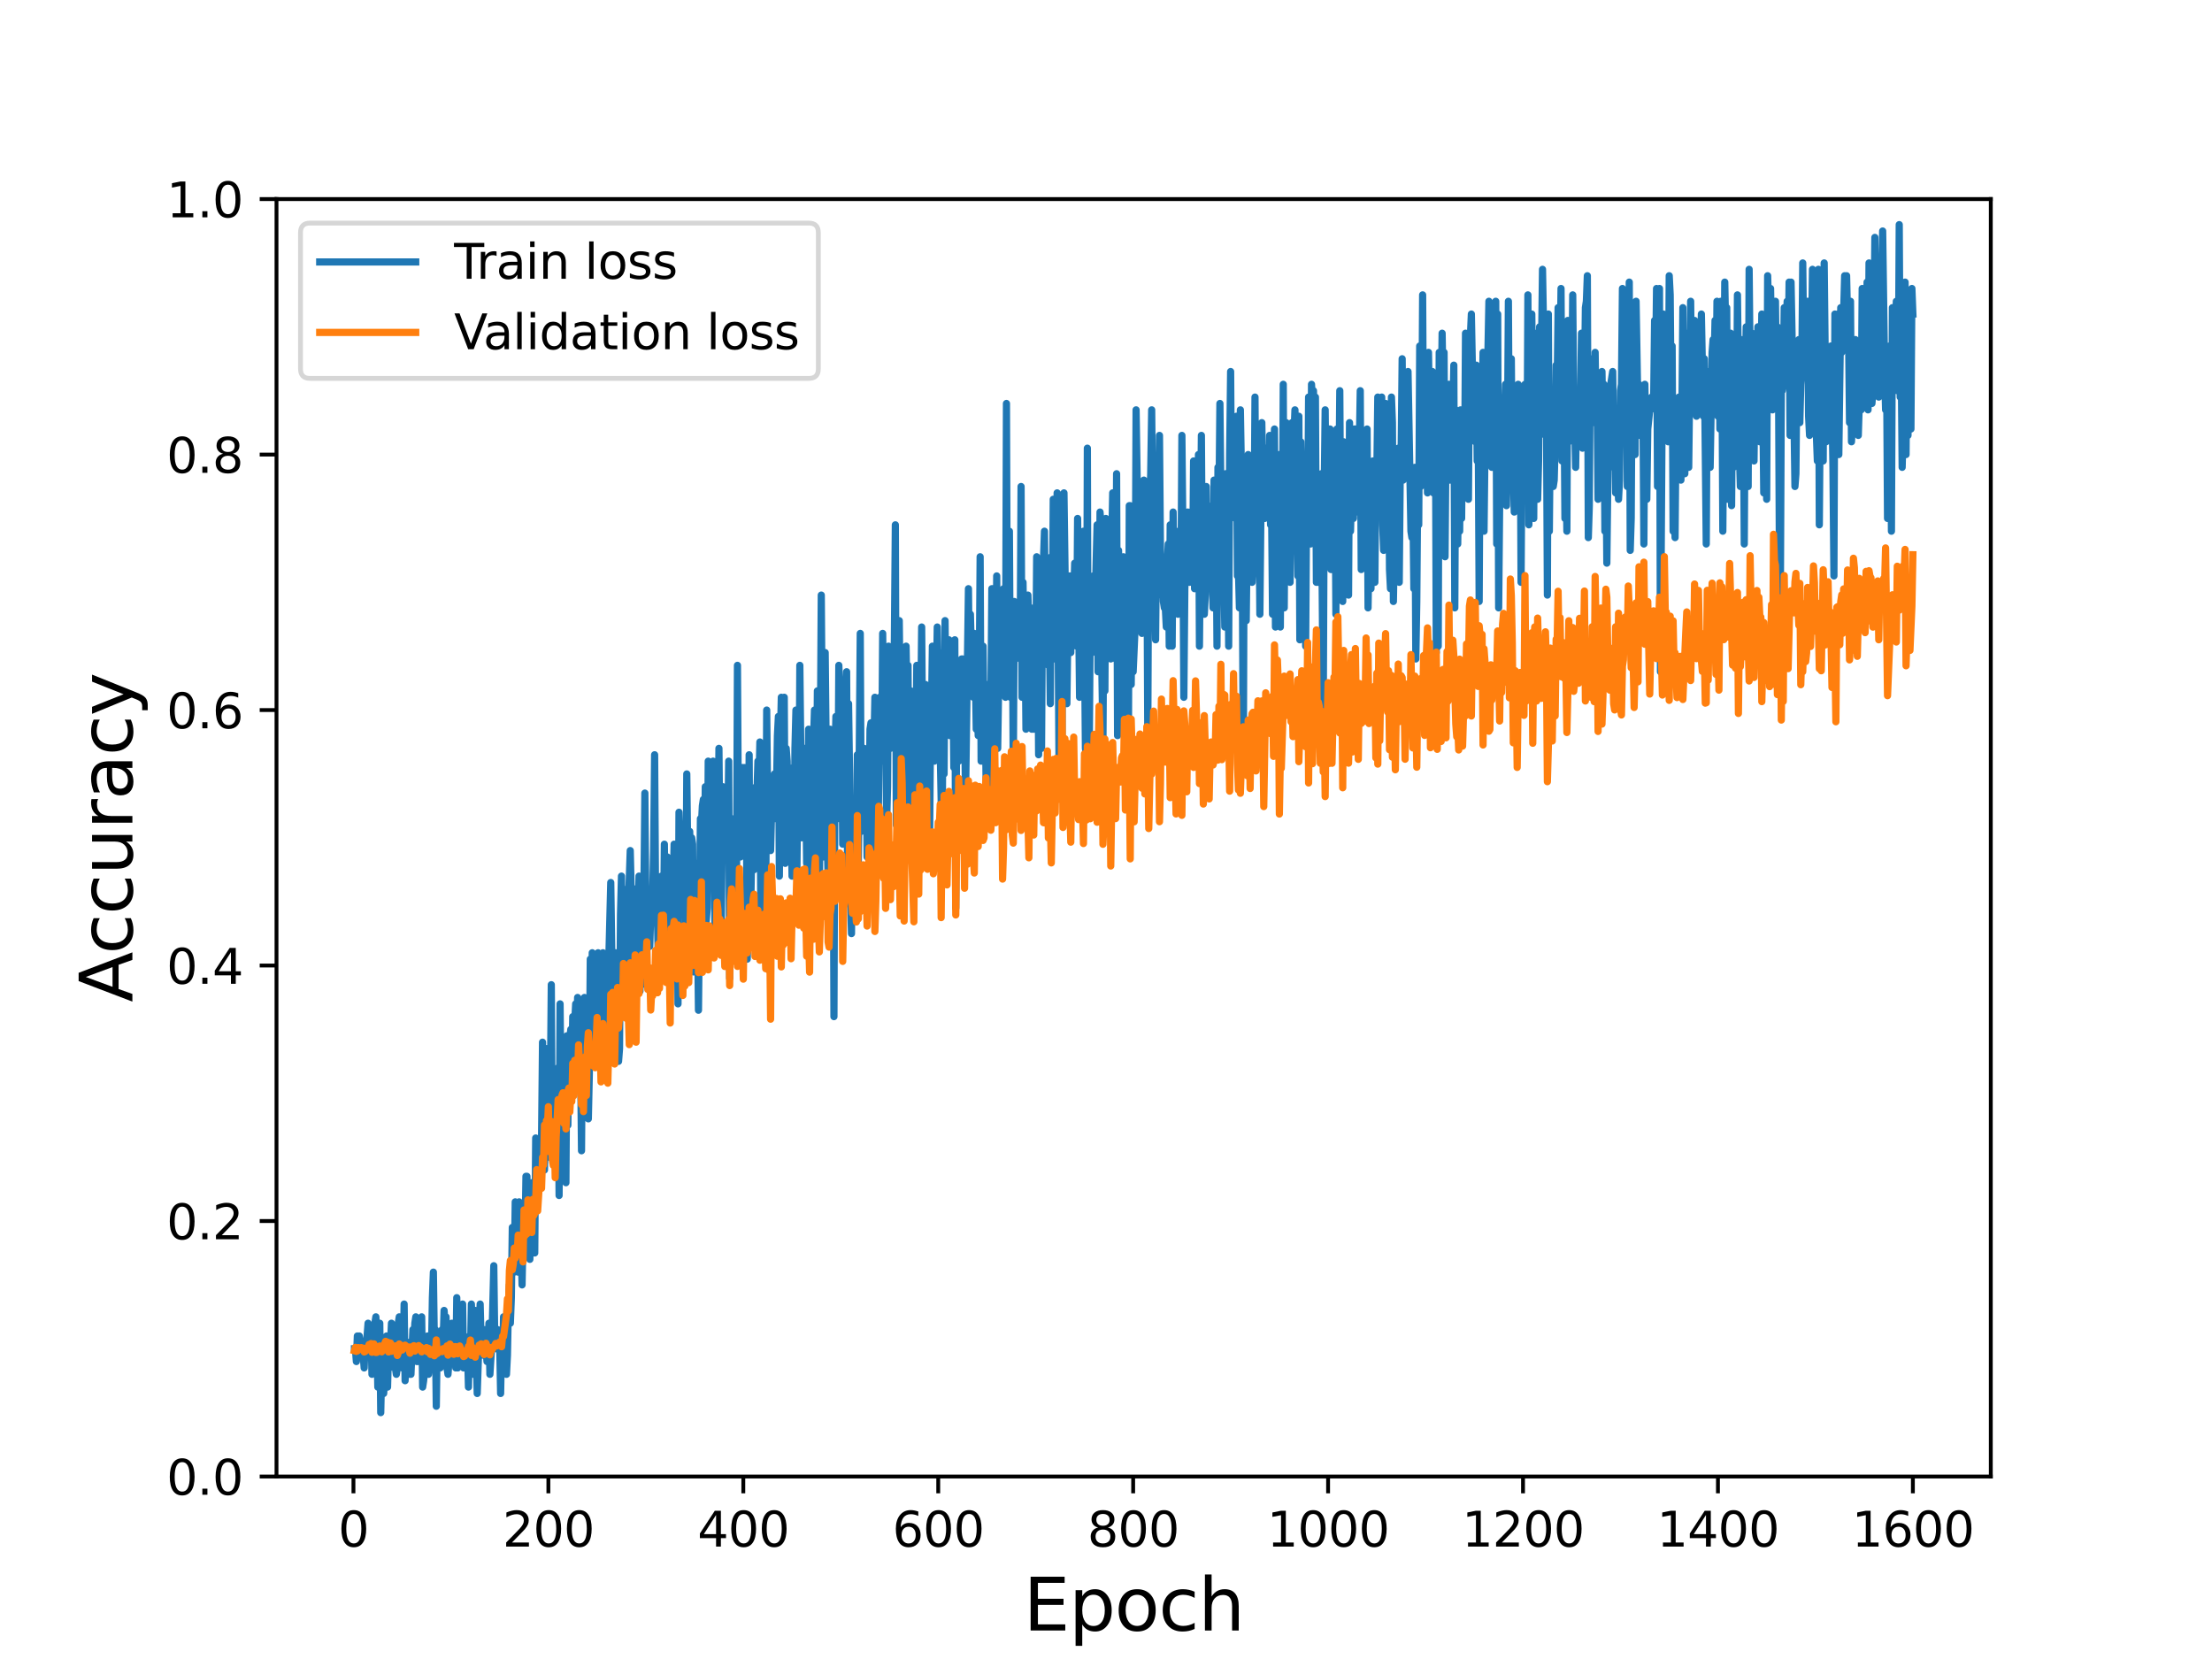 <?xml version="1.0" encoding="utf-8" standalone="no"?>
<!DOCTYPE svg PUBLIC "-//W3C//DTD SVG 1.1//EN"
  "http://www.w3.org/Graphics/SVG/1.1/DTD/svg11.dtd">
<svg height="345.6pt" version="1.1" viewBox="0 0 460.8 345.6" width="460.8pt" xmlns="http://www.w3.org/2000/svg" xmlns:xlink="http://www.w3.org/1999/xlink">
 <defs>
  <style type="text/css">*{stroke-linecap:butt;stroke-linejoin:round;}</style>
 </defs>
 <g id="figure_1">
  <g id="patch_1">
   <path d="M 0 345.6 
L 460.8 345.6 
L 460.8 0 
L 0 0 
z
" style="fill:#ffffff;"/>
  </g>
  <g id="axes_1">
   <g id="patch_2">
    <path d="M 57.6 307.584 
L 414.72 307.584 
L 414.72 41.472 
L 57.6 41.472 
z
" style="fill:#ffffff;"/>
   </g>
   <g id="matplotlib.axis_1">
    <g id="xtick_1">
     <g id="line2d_1">
      <defs>
       <path d="M 0 0 
L 0 3.5 
" id="m204e325e5a" style="stroke:#000000;stroke-width:0.8;"/>
      </defs>
      <g>
       <use style="stroke:#000000;stroke-width:0.8;" x="73.63" xlink:href="#m204e325e5a" y="307.584"/>
      </g>
     </g>
     <g id="text_1">
      <!-- 0 -->
      <g transform="translate(70.448 322.182)scale(0.1 -0.1)">
       <defs>
        <path d="M 2034 4250 
Q 1547 4250 1301 3770 
Q 1056 3291 1056 2328 
Q 1056 1369 1301 889 
Q 1547 409 2034 409 
Q 2525 409 2770 889 
Q 3016 1369 3016 2328 
Q 3016 3291 2770 3770 
Q 2525 4250 2034 4250 
z
M 2034 4750 
Q 2819 4750 3233 4129 
Q 3647 3509 3647 2328 
Q 3647 1150 3233 529 
Q 2819 -91 2034 -91 
Q 1250 -91 836 529 
Q 422 1150 422 2328 
Q 422 3509 836 4129 
Q 1250 4750 2034 4750 
z
" id="DejaVuSans-30" transform="scale(0.016)"/>
       </defs>
       <use xlink:href="#DejaVuSans-30"/>
      </g>
     </g>
    </g>
    <g id="xtick_2">
     <g id="line2d_2">
      <g>
       <use style="stroke:#000000;stroke-width:0.8;" x="114.237" xlink:href="#m204e325e5a" y="307.584"/>
      </g>
     </g>
     <g id="text_2">
      <!-- 200 -->
      <g transform="translate(104.693 322.182)scale(0.1 -0.1)">
       <defs>
        <path d="M 1228 531 
L 3431 531 
L 3431 0 
L 469 0 
L 469 531 
Q 828 903 1448 1529 
Q 2069 2156 2228 2338 
Q 2531 2678 2651 2914 
Q 2772 3150 2772 3378 
Q 2772 3750 2511 3984 
Q 2250 4219 1831 4219 
Q 1534 4219 1204 4116 
Q 875 4013 500 3803 
L 500 4441 
Q 881 4594 1212 4672 
Q 1544 4750 1819 4750 
Q 2544 4750 2975 4387 
Q 3406 4025 3406 3419 
Q 3406 3131 3298 2873 
Q 3191 2616 2906 2266 
Q 2828 2175 2409 1742 
Q 1991 1309 1228 531 
z
" id="DejaVuSans-32" transform="scale(0.016)"/>
       </defs>
       <use xlink:href="#DejaVuSans-32"/>
       <use x="63.623" xlink:href="#DejaVuSans-30"/>
       <use x="127.246" xlink:href="#DejaVuSans-30"/>
      </g>
     </g>
    </g>
    <g id="xtick_3">
     <g id="line2d_3">
      <g>
       <use style="stroke:#000000;stroke-width:0.8;" x="154.844" xlink:href="#m204e325e5a" y="307.584"/>
      </g>
     </g>
     <g id="text_3">
      <!-- 400 -->
      <g transform="translate(145.3 322.182)scale(0.1 -0.1)">
       <defs>
        <path d="M 2419 4116 
L 825 1625 
L 2419 1625 
L 2419 4116 
z
M 2253 4666 
L 3047 4666 
L 3047 1625 
L 3713 1625 
L 3713 1100 
L 3047 1100 
L 3047 0 
L 2419 0 
L 2419 1100 
L 313 1100 
L 313 1709 
L 2253 4666 
z
" id="DejaVuSans-34" transform="scale(0.016)"/>
       </defs>
       <use xlink:href="#DejaVuSans-34"/>
       <use x="63.623" xlink:href="#DejaVuSans-30"/>
       <use x="127.246" xlink:href="#DejaVuSans-30"/>
      </g>
     </g>
    </g>
    <g id="xtick_4">
     <g id="line2d_4">
      <g>
       <use style="stroke:#000000;stroke-width:0.8;" x="195.451" xlink:href="#m204e325e5a" y="307.584"/>
      </g>
     </g>
     <g id="text_4">
      <!-- 600 -->
      <g transform="translate(185.908 322.182)scale(0.1 -0.1)">
       <defs>
        <path d="M 2113 2584 
Q 1688 2584 1439 2293 
Q 1191 2003 1191 1497 
Q 1191 994 1439 701 
Q 1688 409 2113 409 
Q 2538 409 2786 701 
Q 3034 994 3034 1497 
Q 3034 2003 2786 2293 
Q 2538 2584 2113 2584 
z
M 3366 4563 
L 3366 3988 
Q 3128 4100 2886 4159 
Q 2644 4219 2406 4219 
Q 1781 4219 1451 3797 
Q 1122 3375 1075 2522 
Q 1259 2794 1537 2939 
Q 1816 3084 2150 3084 
Q 2853 3084 3261 2657 
Q 3669 2231 3669 1497 
Q 3669 778 3244 343 
Q 2819 -91 2113 -91 
Q 1303 -91 875 529 
Q 447 1150 447 2328 
Q 447 3434 972 4092 
Q 1497 4750 2381 4750 
Q 2619 4750 2861 4703 
Q 3103 4656 3366 4563 
z
" id="DejaVuSans-36" transform="scale(0.016)"/>
       </defs>
       <use xlink:href="#DejaVuSans-36"/>
       <use x="63.623" xlink:href="#DejaVuSans-30"/>
       <use x="127.246" xlink:href="#DejaVuSans-30"/>
      </g>
     </g>
    </g>
    <g id="xtick_5">
     <g id="line2d_5">
      <g>
       <use style="stroke:#000000;stroke-width:0.8;" x="236.058" xlink:href="#m204e325e5a" y="307.584"/>
      </g>
     </g>
     <g id="text_5">
      <!-- 800 -->
      <g transform="translate(226.515 322.182)scale(0.1 -0.1)">
       <defs>
        <path d="M 2034 2216 
Q 1584 2216 1326 1975 
Q 1069 1734 1069 1313 
Q 1069 891 1326 650 
Q 1584 409 2034 409 
Q 2484 409 2743 651 
Q 3003 894 3003 1313 
Q 3003 1734 2745 1975 
Q 2488 2216 2034 2216 
z
M 1403 2484 
Q 997 2584 770 2862 
Q 544 3141 544 3541 
Q 544 4100 942 4425 
Q 1341 4750 2034 4750 
Q 2731 4750 3128 4425 
Q 3525 4100 3525 3541 
Q 3525 3141 3298 2862 
Q 3072 2584 2669 2484 
Q 3125 2378 3379 2068 
Q 3634 1759 3634 1313 
Q 3634 634 3220 271 
Q 2806 -91 2034 -91 
Q 1263 -91 848 271 
Q 434 634 434 1313 
Q 434 1759 690 2068 
Q 947 2378 1403 2484 
z
M 1172 3481 
Q 1172 3119 1398 2916 
Q 1625 2713 2034 2713 
Q 2441 2713 2670 2916 
Q 2900 3119 2900 3481 
Q 2900 3844 2670 4047 
Q 2441 4250 2034 4250 
Q 1625 4250 1398 4047 
Q 1172 3844 1172 3481 
z
" id="DejaVuSans-38" transform="scale(0.016)"/>
       </defs>
       <use xlink:href="#DejaVuSans-38"/>
       <use x="63.623" xlink:href="#DejaVuSans-30"/>
       <use x="127.246" xlink:href="#DejaVuSans-30"/>
      </g>
     </g>
    </g>
    <g id="xtick_6">
     <g id="line2d_6">
      <g>
       <use style="stroke:#000000;stroke-width:0.8;" x="276.666" xlink:href="#m204e325e5a" y="307.584"/>
      </g>
     </g>
     <g id="text_6">
      <!-- 1000 -->
      <g transform="translate(263.941 322.182)scale(0.1 -0.1)">
       <defs>
        <path d="M 794 531 
L 1825 531 
L 1825 4091 
L 703 3866 
L 703 4441 
L 1819 4666 
L 2450 4666 
L 2450 531 
L 3481 531 
L 3481 0 
L 794 0 
L 794 531 
z
" id="DejaVuSans-31" transform="scale(0.016)"/>
       </defs>
       <use xlink:href="#DejaVuSans-31"/>
       <use x="63.623" xlink:href="#DejaVuSans-30"/>
       <use x="127.246" xlink:href="#DejaVuSans-30"/>
       <use x="190.869" xlink:href="#DejaVuSans-30"/>
      </g>
     </g>
    </g>
    <g id="xtick_7">
     <g id="line2d_7">
      <g>
       <use style="stroke:#000000;stroke-width:0.8;" x="317.273" xlink:href="#m204e325e5a" y="307.584"/>
      </g>
     </g>
     <g id="text_7">
      <!-- 1200 -->
      <g transform="translate(304.548 322.182)scale(0.1 -0.1)">
       <use xlink:href="#DejaVuSans-31"/>
       <use x="63.623" xlink:href="#DejaVuSans-32"/>
       <use x="127.246" xlink:href="#DejaVuSans-30"/>
       <use x="190.869" xlink:href="#DejaVuSans-30"/>
      </g>
     </g>
    </g>
    <g id="xtick_8">
     <g id="line2d_8">
      <g>
       <use style="stroke:#000000;stroke-width:0.8;" x="357.88" xlink:href="#m204e325e5a" y="307.584"/>
      </g>
     </g>
     <g id="text_8">
      <!-- 1400 -->
      <g transform="translate(345.155 322.182)scale(0.1 -0.1)">
       <use xlink:href="#DejaVuSans-31"/>
       <use x="63.623" xlink:href="#DejaVuSans-34"/>
       <use x="127.246" xlink:href="#DejaVuSans-30"/>
       <use x="190.869" xlink:href="#DejaVuSans-30"/>
      </g>
     </g>
    </g>
    <g id="xtick_9">
     <g id="line2d_9">
      <g>
       <use style="stroke:#000000;stroke-width:0.8;" x="398.487" xlink:href="#m204e325e5a" y="307.584"/>
      </g>
     </g>
     <g id="text_9">
      <!-- 1600 -->
      <g transform="translate(385.762 322.182)scale(0.1 -0.1)">
       <use xlink:href="#DejaVuSans-31"/>
       <use x="63.623" xlink:href="#DejaVuSans-36"/>
       <use x="127.246" xlink:href="#DejaVuSans-30"/>
       <use x="190.869" xlink:href="#DejaVuSans-30"/>
      </g>
     </g>
    </g>
    <g id="text_10">
     <!-- Epoch -->
     <g transform="translate(213.194 339.66)scale(0.15 -0.15)">
      <defs>
       <path d="M 628 4666 
L 3578 4666 
L 3578 4134 
L 1259 4134 
L 1259 2753 
L 3481 2753 
L 3481 2222 
L 1259 2222 
L 1259 531 
L 3634 531 
L 3634 0 
L 628 0 
L 628 4666 
z
" id="DejaVuSans-45" transform="scale(0.016)"/>
       <path d="M 1159 525 
L 1159 -1331 
L 581 -1331 
L 581 3500 
L 1159 3500 
L 1159 2969 
Q 1341 3281 1617 3432 
Q 1894 3584 2278 3584 
Q 2916 3584 3314 3078 
Q 3713 2572 3713 1747 
Q 3713 922 3314 415 
Q 2916 -91 2278 -91 
Q 1894 -91 1617 61 
Q 1341 213 1159 525 
z
M 3116 1747 
Q 3116 2381 2855 2742 
Q 2594 3103 2138 3103 
Q 1681 3103 1420 2742 
Q 1159 2381 1159 1747 
Q 1159 1113 1420 752 
Q 1681 391 2138 391 
Q 2594 391 2855 752 
Q 3116 1113 3116 1747 
z
" id="DejaVuSans-70" transform="scale(0.016)"/>
       <path d="M 1959 3097 
Q 1497 3097 1228 2736 
Q 959 2375 959 1747 
Q 959 1119 1226 758 
Q 1494 397 1959 397 
Q 2419 397 2687 759 
Q 2956 1122 2956 1747 
Q 2956 2369 2687 2733 
Q 2419 3097 1959 3097 
z
M 1959 3584 
Q 2709 3584 3137 3096 
Q 3566 2609 3566 1747 
Q 3566 888 3137 398 
Q 2709 -91 1959 -91 
Q 1206 -91 779 398 
Q 353 888 353 1747 
Q 353 2609 779 3096 
Q 1206 3584 1959 3584 
z
" id="DejaVuSans-6f" transform="scale(0.016)"/>
       <path d="M 3122 3366 
L 3122 2828 
Q 2878 2963 2633 3030 
Q 2388 3097 2138 3097 
Q 1578 3097 1268 2742 
Q 959 2388 959 1747 
Q 959 1106 1268 751 
Q 1578 397 2138 397 
Q 2388 397 2633 464 
Q 2878 531 3122 666 
L 3122 134 
Q 2881 22 2623 -34 
Q 2366 -91 2075 -91 
Q 1284 -91 818 406 
Q 353 903 353 1747 
Q 353 2603 823 3093 
Q 1294 3584 2113 3584 
Q 2378 3584 2631 3529 
Q 2884 3475 3122 3366 
z
" id="DejaVuSans-63" transform="scale(0.016)"/>
       <path d="M 3513 2113 
L 3513 0 
L 2938 0 
L 2938 2094 
Q 2938 2591 2744 2837 
Q 2550 3084 2163 3084 
Q 1697 3084 1428 2787 
Q 1159 2491 1159 1978 
L 1159 0 
L 581 0 
L 581 4863 
L 1159 4863 
L 1159 2956 
Q 1366 3272 1645 3428 
Q 1925 3584 2291 3584 
Q 2894 3584 3203 3211 
Q 3513 2838 3513 2113 
z
" id="DejaVuSans-68" transform="scale(0.016)"/>
      </defs>
      <use xlink:href="#DejaVuSans-45"/>
      <use x="63.184" xlink:href="#DejaVuSans-70"/>
      <use x="126.66" xlink:href="#DejaVuSans-6f"/>
      <use x="187.842" xlink:href="#DejaVuSans-63"/>
      <use x="242.822" xlink:href="#DejaVuSans-68"/>
     </g>
    </g>
   </g>
   <g id="matplotlib.axis_2">
    <g id="ytick_1">
     <g id="line2d_10">
      <defs>
       <path d="M 0 0 
L -3.5 0 
" id="ma911412f61" style="stroke:#000000;stroke-width:0.8;"/>
      </defs>
      <g>
       <use style="stroke:#000000;stroke-width:0.8;" x="57.6" xlink:href="#ma911412f61" y="307.584"/>
      </g>
     </g>
     <g id="text_11">
      <!-- 0.0 -->
      <g transform="translate(34.697 311.383)scale(0.1 -0.1)">
       <defs>
        <path d="M 684 794 
L 1344 794 
L 1344 0 
L 684 0 
L 684 794 
z
" id="DejaVuSans-2e" transform="scale(0.016)"/>
       </defs>
       <use xlink:href="#DejaVuSans-30"/>
       <use x="63.623" xlink:href="#DejaVuSans-2e"/>
       <use x="95.41" xlink:href="#DejaVuSans-30"/>
      </g>
     </g>
    </g>
    <g id="ytick_2">
     <g id="line2d_11">
      <g>
       <use style="stroke:#000000;stroke-width:0.8;" x="57.6" xlink:href="#ma911412f61" y="254.362"/>
      </g>
     </g>
     <g id="text_12">
      <!-- 0.2 -->
      <g transform="translate(34.697 258.161)scale(0.1 -0.1)">
       <use xlink:href="#DejaVuSans-30"/>
       <use x="63.623" xlink:href="#DejaVuSans-2e"/>
       <use x="95.41" xlink:href="#DejaVuSans-32"/>
      </g>
     </g>
    </g>
    <g id="ytick_3">
     <g id="line2d_12">
      <g>
       <use style="stroke:#000000;stroke-width:0.8;" x="57.6" xlink:href="#ma911412f61" y="201.139"/>
      </g>
     </g>
     <g id="text_13">
      <!-- 0.4 -->
      <g transform="translate(34.697 204.938)scale(0.1 -0.1)">
       <use xlink:href="#DejaVuSans-30"/>
       <use x="63.623" xlink:href="#DejaVuSans-2e"/>
       <use x="95.41" xlink:href="#DejaVuSans-34"/>
      </g>
     </g>
    </g>
    <g id="ytick_4">
     <g id="line2d_13">
      <g>
       <use style="stroke:#000000;stroke-width:0.8;" x="57.6" xlink:href="#ma911412f61" y="147.917"/>
      </g>
     </g>
     <g id="text_14">
      <!-- 0.6 -->
      <g transform="translate(34.697 151.716)scale(0.1 -0.1)">
       <use xlink:href="#DejaVuSans-30"/>
       <use x="63.623" xlink:href="#DejaVuSans-2e"/>
       <use x="95.41" xlink:href="#DejaVuSans-36"/>
      </g>
     </g>
    </g>
    <g id="ytick_5">
     <g id="line2d_14">
      <g>
       <use style="stroke:#000000;stroke-width:0.8;" x="57.6" xlink:href="#ma911412f61" y="94.694"/>
      </g>
     </g>
     <g id="text_15">
      <!-- 0.8 -->
      <g transform="translate(34.697 98.494)scale(0.1 -0.1)">
       <use xlink:href="#DejaVuSans-30"/>
       <use x="63.623" xlink:href="#DejaVuSans-2e"/>
       <use x="95.41" xlink:href="#DejaVuSans-38"/>
      </g>
     </g>
    </g>
    <g id="ytick_6">
     <g id="line2d_15">
      <g>
       <use style="stroke:#000000;stroke-width:0.8;" x="57.6" xlink:href="#ma911412f61" y="41.472"/>
      </g>
     </g>
     <g id="text_16">
      <!-- 1.0 -->
      <g transform="translate(34.697 45.271)scale(0.1 -0.1)">
       <use xlink:href="#DejaVuSans-31"/>
       <use x="63.623" xlink:href="#DejaVuSans-2e"/>
       <use x="95.41" xlink:href="#DejaVuSans-30"/>
      </g>
     </g>
    </g>
    <g id="text_17">
     <!-- Accuracy -->
     <g transform="translate(27.577 208.77)rotate(-90)scale(0.15 -0.15)">
      <defs>
       <path d="M 2188 4044 
L 1331 1722 
L 3047 1722 
L 2188 4044 
z
M 1831 4666 
L 2547 4666 
L 4325 0 
L 3669 0 
L 3244 1197 
L 1141 1197 
L 716 0 
L 50 0 
L 1831 4666 
z
" id="DejaVuSans-41" transform="scale(0.016)"/>
       <path d="M 544 1381 
L 544 3500 
L 1119 3500 
L 1119 1403 
Q 1119 906 1312 657 
Q 1506 409 1894 409 
Q 2359 409 2629 706 
Q 2900 1003 2900 1516 
L 2900 3500 
L 3475 3500 
L 3475 0 
L 2900 0 
L 2900 538 
Q 2691 219 2414 64 
Q 2138 -91 1772 -91 
Q 1169 -91 856 284 
Q 544 659 544 1381 
z
M 1991 3584 
L 1991 3584 
z
" id="DejaVuSans-75" transform="scale(0.016)"/>
       <path d="M 2631 2963 
Q 2534 3019 2420 3045 
Q 2306 3072 2169 3072 
Q 1681 3072 1420 2755 
Q 1159 2438 1159 1844 
L 1159 0 
L 581 0 
L 581 3500 
L 1159 3500 
L 1159 2956 
Q 1341 3275 1631 3429 
Q 1922 3584 2338 3584 
Q 2397 3584 2469 3576 
Q 2541 3569 2628 3553 
L 2631 2963 
z
" id="DejaVuSans-72" transform="scale(0.016)"/>
       <path d="M 2194 1759 
Q 1497 1759 1228 1600 
Q 959 1441 959 1056 
Q 959 750 1161 570 
Q 1363 391 1709 391 
Q 2188 391 2477 730 
Q 2766 1069 2766 1631 
L 2766 1759 
L 2194 1759 
z
M 3341 1997 
L 3341 0 
L 2766 0 
L 2766 531 
Q 2569 213 2275 61 
Q 1981 -91 1556 -91 
Q 1019 -91 701 211 
Q 384 513 384 1019 
Q 384 1609 779 1909 
Q 1175 2209 1959 2209 
L 2766 2209 
L 2766 2266 
Q 2766 2663 2505 2880 
Q 2244 3097 1772 3097 
Q 1472 3097 1187 3025 
Q 903 2953 641 2809 
L 641 3341 
Q 956 3463 1253 3523 
Q 1550 3584 1831 3584 
Q 2591 3584 2966 3190 
Q 3341 2797 3341 1997 
z
" id="DejaVuSans-61" transform="scale(0.016)"/>
       <path d="M 2059 -325 
Q 1816 -950 1584 -1140 
Q 1353 -1331 966 -1331 
L 506 -1331 
L 506 -850 
L 844 -850 
Q 1081 -850 1212 -737 
Q 1344 -625 1503 -206 
L 1606 56 
L 191 3500 
L 800 3500 
L 1894 763 
L 2988 3500 
L 3597 3500 
L 2059 -325 
z
" id="DejaVuSans-79" transform="scale(0.016)"/>
      </defs>
      <use xlink:href="#DejaVuSans-41"/>
      <use x="66.658" xlink:href="#DejaVuSans-63"/>
      <use x="121.639" xlink:href="#DejaVuSans-63"/>
      <use x="176.619" xlink:href="#DejaVuSans-75"/>
      <use x="239.998" xlink:href="#DejaVuSans-72"/>
      <use x="281.111" xlink:href="#DejaVuSans-61"/>
      <use x="342.391" xlink:href="#DejaVuSans-63"/>
      <use x="397.371" xlink:href="#DejaVuSans-79"/>
     </g>
    </g>
   </g>
   <g id="line2d_16">
    <path clip-path="url(#p3b068e6bc6)" d="M 73.833 280.973 
L 74.036 280.973 
L 74.239 283.634 
L 74.442 278.312 
L 74.645 282.303 
L 74.848 278.312 
L 75.254 282.303 
L 75.457 280.973 
L 75.66 282.303 
L 75.863 284.964 
L 76.066 279.642 
L 76.269 279.642 
L 76.472 278.312 
L 76.675 275.651 
L 76.878 280.973 
L 77.284 276.981 
L 77.487 286.295 
L 77.69 278.312 
L 77.893 279.642 
L 78.096 275.651 
L 78.3 274.32 
L 78.503 278.312 
L 78.706 288.956 
L 78.909 286.295 
L 79.112 275.651 
L 79.315 294.278 
L 79.518 284.964 
L 79.721 280.973 
L 79.924 290.287 
L 80.127 287.626 
L 80.33 279.642 
L 80.533 278.312 
L 80.736 288.956 
L 80.939 280.973 
L 81.142 284.964 
L 81.548 275.651 
L 81.751 282.303 
L 81.954 279.642 
L 82.157 283.634 
L 82.563 286.295 
L 82.766 284.964 
L 82.969 275.651 
L 83.172 274.32 
L 83.375 280.973 
L 83.578 278.312 
L 83.781 284.964 
L 83.985 283.634 
L 84.188 271.659 
L 84.391 287.626 
L 84.594 282.303 
L 85 279.642 
L 85.203 280.973 
L 85.406 286.295 
L 85.609 286.295 
L 86.015 276.981 
L 86.218 279.642 
L 86.421 275.651 
L 86.624 274.32 
L 86.827 283.634 
L 87.03 283.634 
L 87.233 279.642 
L 87.639 282.303 
L 87.842 274.32 
L 88.045 288.956 
L 88.248 287.626 
L 89.06 278.312 
L 89.263 286.295 
L 89.67 282.303 
L 89.873 282.303 
L 90.076 270.328 
L 90.279 265.006 
L 90.482 279.642 
L 90.685 276.981 
L 90.888 292.948 
L 91.091 278.312 
L 91.294 282.303 
L 91.497 278.312 
L 91.7 284.964 
L 91.903 283.634 
L 92.106 276.981 
L 92.309 279.642 
L 92.512 272.989 
L 92.715 275.651 
L 92.918 274.32 
L 93.121 284.964 
L 93.324 286.295 
L 93.527 283.634 
L 93.73 283.634 
L 93.933 276.981 
L 94.136 275.651 
L 94.339 278.312 
L 94.542 276.981 
L 94.948 284.964 
L 95.152 270.328 
L 95.355 284.964 
L 95.558 275.651 
L 95.761 282.303 
L 96.167 275.651 
L 96.37 271.659 
L 96.573 284.964 
L 96.776 279.642 
L 96.979 283.634 
L 97.182 279.642 
L 97.385 280.973 
L 97.588 288.956 
L 97.791 278.312 
L 97.994 283.634 
L 98.197 271.659 
L 98.4 276.981 
L 98.603 286.295 
L 98.806 276.981 
L 99.009 272.989 
L 99.415 290.287 
L 100.024 271.659 
L 100.227 279.642 
L 100.43 278.312 
L 100.633 282.303 
L 100.837 276.981 
L 101.04 282.303 
L 101.243 280.973 
L 101.446 283.634 
L 101.649 280.973 
L 101.852 275.651 
L 102.055 286.295 
L 102.461 279.642 
L 102.867 263.676 
L 103.07 279.642 
L 103.273 280.973 
L 103.476 276.981 
L 103.679 276.981 
L 103.882 279.642 
L 104.085 279.642 
L 104.288 290.287 
L 104.491 279.642 
L 104.694 286.295 
L 104.897 274.32 
L 105.1 276.981 
L 105.303 276.981 
L 105.506 286.295 
L 105.709 282.303 
L 105.912 271.659 
L 106.115 267.667 
L 106.318 275.651 
L 106.522 270.328 
L 106.725 255.692 
L 106.928 263.676 
L 107.131 265.006 
L 107.334 250.37 
L 107.74 263.676 
L 107.943 265.006 
L 108.146 250.37 
L 108.349 258.353 
L 108.552 258.353 
L 108.755 267.667 
L 108.958 257.023 
L 109.161 257.023 
L 109.364 258.353 
L 109.567 245.048 
L 109.77 245.048 
L 109.973 259.684 
L 110.176 249.039 
L 110.379 262.345 
L 110.785 246.378 
L 110.988 246.378 
L 111.191 258.353 
L 111.394 261.014 
L 111.597 237.064 
L 112.003 247.709 
L 112.207 246.378 
L 112.41 241.056 
L 112.613 241.056 
L 112.816 237.064 
L 113.019 217.106 
L 113.222 242.387 
L 113.425 243.717 
L 113.831 218.436 
L 114.237 241.056 
L 114.44 230.412 
L 114.643 227.75 
L 114.846 205.131 
L 115.049 239.725 
L 115.658 223.759 
L 115.861 237.064 
L 116.064 226.42 
L 116.267 222.428 
L 116.47 249.039 
L 116.673 209.123 
L 116.876 229.081 
L 117.079 231.742 
L 117.282 217.106 
L 117.485 235.734 
L 117.689 239.725 
L 117.892 246.378 
L 118.095 215.775 
L 118.298 234.403 
L 118.501 218.436 
L 118.907 214.445 
L 119.11 223.759 
L 119.313 211.784 
L 119.516 222.428 
L 119.719 213.114 
L 119.922 209.123 
L 120.125 218.436 
L 120.328 207.792 
L 120.531 225.089 
L 120.734 213.114 
L 120.937 219.767 
L 121.14 239.725 
L 121.343 211.784 
L 121.546 221.098 
L 121.749 207.792 
L 122.155 217.106 
L 122.358 217.106 
L 122.561 233.073 
L 122.764 223.759 
L 122.967 199.809 
L 123.17 218.436 
L 123.374 198.478 
L 123.78 217.106 
L 123.983 209.123 
L 124.186 221.098 
L 124.592 198.478 
L 124.998 207.792 
L 125.201 203.8 
L 125.404 225.089 
L 125.607 198.478 
L 126.013 213.114 
L 126.216 209.123 
L 126.419 207.792 
L 126.622 221.098 
L 126.825 199.809 
L 127.231 183.842 
L 127.637 211.784 
L 127.84 198.478 
L 128.043 205.131 
L 128.246 198.478 
L 128.449 219.767 
L 128.652 213.114 
L 128.855 221.098 
L 129.059 218.436 
L 129.262 190.495 
L 129.465 182.511 
L 129.668 211.784 
L 129.871 199.809 
L 130.277 205.131 
L 130.683 185.172 
L 130.886 189.164 
L 131.292 177.189 
L 131.698 194.486 
L 131.901 211.784 
L 132.104 185.172 
L 132.51 187.834 
L 132.713 185.172 
L 132.916 193.156 
L 133.119 182.511 
L 133.322 206.461 
L 133.525 197.148 
L 133.728 205.131 
L 133.931 191.825 
L 134.134 186.503 
L 134.337 165.214 
L 134.54 189.164 
L 134.744 191.825 
L 135.15 189.164 
L 135.353 197.148 
L 135.556 190.495 
L 135.759 190.495 
L 135.962 186.503 
L 136.165 177.189 
L 136.368 157.231 
L 136.571 187.834 
L 136.774 183.842 
L 137.18 201.139 
L 137.383 195.817 
L 137.586 183.842 
L 137.789 182.511 
L 138.195 197.148 
L 138.398 175.859 
L 138.601 194.486 
L 138.804 178.52 
L 139.007 178.52 
L 139.21 201.139 
L 139.616 185.172 
L 139.819 189.164 
L 140.022 195.817 
L 140.429 175.859 
L 140.632 191.825 
L 140.835 181.181 
L 141.038 178.52 
L 141.241 209.123 
L 141.444 169.206 
L 141.85 181.181 
L 142.053 173.197 
L 142.256 171.867 
L 142.459 186.503 
L 142.662 173.197 
L 142.865 194.486 
L 143.068 161.222 
L 143.474 195.817 
L 143.677 173.197 
L 143.88 182.511 
L 144.083 174.528 
L 144.286 175.859 
L 144.489 202.47 
L 144.692 185.172 
L 144.895 179.85 
L 145.301 193.156 
L 145.504 210.453 
L 145.911 170.536 
L 146.114 171.867 
L 146.317 167.875 
L 146.52 166.545 
L 146.723 181.181 
L 146.926 163.884 
L 147.129 191.825 
L 147.332 189.164 
L 147.535 158.561 
L 147.738 159.892 
L 147.941 173.197 
L 148.144 174.528 
L 148.347 183.842 
L 148.55 158.561 
L 148.956 194.486 
L 149.159 169.206 
L 149.362 183.842 
L 149.565 178.52 
L 149.768 155.9 
L 150.174 198.478 
L 150.58 163.884 
L 150.783 171.867 
L 150.986 167.875 
L 151.392 178.52 
L 151.596 175.859 
L 151.799 158.561 
L 152.002 203.8 
L 152.408 170.536 
L 152.611 174.528 
L 152.814 182.511 
L 153.017 185.172 
L 153.22 170.536 
L 153.423 185.172 
L 153.626 138.603 
L 153.829 173.197 
L 154.235 178.52 
L 154.641 159.892 
L 154.844 173.197 
L 155.047 159.892 
L 155.25 165.214 
L 155.453 159.892 
L 155.656 199.809 
L 155.859 194.486 
L 156.062 157.231 
L 156.265 197.148 
L 156.671 171.867 
L 156.874 170.536 
L 157.077 181.181 
L 157.281 166.545 
L 157.484 163.884 
L 157.687 165.214 
L 157.89 158.561 
L 158.093 163.884 
L 158.296 154.57 
L 158.499 191.825 
L 158.702 162.553 
L 158.905 182.511 
L 159.108 175.859 
L 159.311 174.528 
L 159.514 190.495 
L 159.717 147.917 
L 159.92 167.875 
L 160.123 167.875 
L 160.529 177.189 
L 160.732 169.206 
L 160.935 169.206 
L 161.341 161.222 
L 161.544 170.536 
L 161.747 165.214 
L 161.95 153.239 
L 162.153 149.247 
L 162.356 182.511 
L 162.559 154.57 
L 162.762 145.256 
L 163.169 165.214 
L 163.372 145.256 
L 163.575 179.85 
L 163.778 155.9 
L 163.981 158.561 
L 164.184 170.536 
L 164.387 171.867 
L 164.59 166.545 
L 164.793 166.545 
L 164.996 182.511 
L 165.199 159.892 
L 165.402 181.181 
L 165.605 155.9 
L 165.808 147.917 
L 166.011 181.181 
L 166.214 161.222 
L 166.417 173.197 
L 166.62 138.603 
L 167.026 174.528 
L 167.229 161.222 
L 167.432 167.875 
L 167.635 155.9 
L 167.838 162.553 
L 168.041 179.85 
L 168.244 177.189 
L 168.447 151.908 
L 168.651 167.875 
L 168.854 174.528 
L 169.057 187.834 
L 169.26 178.52 
L 169.463 154.57 
L 169.666 147.917 
L 169.869 170.536 
L 170.072 170.536 
L 170.275 143.925 
L 170.681 187.834 
L 171.087 123.967 
L 171.493 178.52 
L 171.899 135.942 
L 172.305 174.528 
L 172.508 182.511 
L 172.711 171.867 
L 172.914 151.908 
L 173.117 178.52 
L 173.32 158.561 
L 173.523 157.231 
L 173.726 211.784 
L 173.929 158.561 
L 174.133 149.247 
L 174.336 155.9 
L 174.539 170.536 
L 174.742 138.603 
L 174.945 143.925 
L 175.148 143.925 
L 175.351 153.239 
L 175.554 175.859 
L 175.757 150.578 
L 175.96 167.875 
L 176.163 146.586 
L 176.366 139.933 
L 176.569 182.511 
L 176.772 146.586 
L 176.975 161.222 
L 177.178 186.503 
L 177.381 194.486 
L 177.584 169.206 
L 177.787 171.867 
L 177.99 166.545 
L 178.193 170.536 
L 178.396 177.189 
L 178.599 157.231 
L 178.802 179.85 
L 179.208 131.95 
L 179.411 173.197 
L 179.614 170.536 
L 179.818 155.9 
L 180.021 155.9 
L 180.224 166.545 
L 180.427 157.231 
L 180.63 178.52 
L 180.833 158.561 
L 181.036 169.206 
L 181.239 151.908 
L 181.442 150.578 
L 181.645 178.52 
L 181.848 153.239 
L 182.051 155.9 
L 182.254 145.256 
L 182.457 162.553 
L 182.863 178.52 
L 183.269 145.256 
L 183.675 158.561 
L 183.878 131.95 
L 184.081 149.247 
L 184.284 150.578 
L 184.487 139.933 
L 184.69 171.867 
L 184.893 163.884 
L 185.096 134.611 
L 185.299 153.239 
L 185.503 155.9 
L 185.706 137.272 
L 185.909 147.917 
L 186.112 146.586 
L 186.315 133.281 
L 186.518 109.331 
L 186.721 171.867 
L 186.924 147.917 
L 187.127 154.57 
L 187.33 129.289 
L 187.736 163.884 
L 187.939 143.925 
L 188.142 147.917 
L 188.548 173.197 
L 188.751 134.611 
L 188.954 146.586 
L 189.157 138.603 
L 189.36 174.528 
L 189.563 153.239 
L 189.766 143.925 
L 189.969 162.553 
L 190.172 147.917 
L 190.375 155.9 
L 190.578 183.842 
L 190.984 138.603 
L 191.391 170.536 
L 191.594 154.57 
L 191.797 149.247 
L 192 130.62 
L 192.203 155.9 
L 192.406 147.917 
L 192.609 169.206 
L 192.812 142.595 
L 193.015 170.536 
L 193.218 151.908 
L 193.624 177.189 
L 193.827 154.57 
L 194.03 149.247 
L 194.233 134.611 
L 194.436 153.239 
L 194.639 158.561 
L 194.842 157.231 
L 195.248 130.62 
L 195.451 143.925 
L 195.654 145.256 
L 196.06 166.545 
L 196.263 178.52 
L 196.466 135.942 
L 196.669 161.222 
L 196.873 129.289 
L 197.076 149.247 
L 197.279 150.578 
L 197.482 150.578 
L 197.685 133.281 
L 197.888 153.239 
L 198.091 135.942 
L 198.294 135.942 
L 198.497 141.264 
L 198.7 159.892 
L 198.903 133.281 
L 199.106 189.164 
L 199.309 145.256 
L 199.512 141.264 
L 199.715 158.561 
L 199.918 139.933 
L 200.121 150.578 
L 200.324 137.272 
L 200.527 137.272 
L 200.73 154.57 
L 200.933 147.917 
L 201.136 166.545 
L 201.745 122.636 
L 201.948 142.595 
L 202.151 127.958 
L 202.355 135.942 
L 202.558 131.95 
L 202.761 145.256 
L 202.964 131.95 
L 203.167 138.603 
L 203.37 151.908 
L 203.573 146.586 
L 203.776 153.239 
L 203.979 142.595 
L 204.182 115.983 
L 204.385 158.561 
L 204.588 153.239 
L 204.791 134.611 
L 204.994 151.908 
L 205.197 143.925 
L 205.4 161.222 
L 205.603 167.875 
L 205.806 142.595 
L 206.009 143.925 
L 206.212 171.867 
L 206.618 122.636 
L 206.821 122.636 
L 207.024 135.942 
L 207.43 145.256 
L 207.633 119.975 
L 207.836 155.9 
L 208.243 129.289 
L 208.446 126.628 
L 208.649 139.933 
L 209.055 122.636 
L 209.258 125.297 
L 209.461 145.256 
L 209.664 84.05 
L 209.867 142.595 
L 210.273 110.661 
L 210.476 145.256 
L 210.882 126.628 
L 211.085 161.222 
L 211.288 125.297 
L 211.491 134.611 
L 211.897 131.95 
L 212.1 133.281 
L 212.303 127.958 
L 212.506 137.272 
L 212.709 101.347 
L 212.912 145.256 
L 213.115 121.306 
L 213.318 135.942 
L 213.521 129.289 
L 213.725 151.908 
L 213.928 131.95 
L 214.131 123.967 
L 214.334 130.62 
L 214.537 133.281 
L 214.74 126.628 
L 214.943 151.908 
L 215.146 149.247 
L 215.349 151.908 
L 215.552 138.603 
L 215.755 141.264 
L 215.958 115.983 
L 216.161 130.62 
L 216.364 157.231 
L 216.567 127.958 
L 216.77 118.644 
L 216.973 155.9 
L 217.176 122.636 
L 217.582 110.661 
L 217.785 130.62 
L 217.988 119.975 
L 218.191 126.628 
L 218.394 138.603 
L 218.597 130.62 
L 218.8 146.586 
L 219.003 115.983 
L 219.206 133.281 
L 219.41 104.008 
L 219.613 137.272 
L 220.222 102.678 
L 220.628 161.222 
L 221.034 114.653 
L 221.237 157.231 
L 221.44 105.339 
L 221.643 102.678 
L 222.252 146.586 
L 222.455 130.62 
L 222.861 119.975 
L 223.064 135.942 
L 223.267 119.975 
L 223.47 131.95 
L 223.876 117.314 
L 224.079 130.62 
L 224.282 134.611 
L 224.485 108 
L 224.892 145.256 
L 225.095 135.942 
L 225.298 117.314 
L 225.501 135.942 
L 225.704 110.661 
L 226.11 155.9 
L 226.313 157.231 
L 226.516 93.364 
L 226.719 163.884 
L 226.922 154.57 
L 227.125 127.958 
L 227.328 127.958 
L 227.531 135.942 
L 227.734 119.975 
L 227.937 134.611 
L 228.343 117.314 
L 228.546 109.331 
L 228.749 139.933 
L 228.952 135.942 
L 229.155 106.669 
L 229.358 109.331 
L 229.561 141.264 
L 229.764 154.57 
L 229.967 121.306 
L 230.17 143.925 
L 230.373 108 
L 230.577 130.62 
L 230.78 118.644 
L 230.983 115.983 
L 231.186 131.95 
L 231.389 137.272 
L 231.592 113.322 
L 231.795 102.678 
L 232.201 114.653 
L 232.404 137.272 
L 232.607 98.686 
L 232.81 153.239 
L 233.013 114.653 
L 233.216 129.289 
L 233.419 127.958 
L 233.622 129.289 
L 233.825 134.611 
L 234.028 115.983 
L 234.231 150.578 
L 234.637 119.975 
L 234.84 118.644 
L 235.043 162.553 
L 235.246 105.339 
L 235.449 105.339 
L 235.652 142.595 
L 235.855 118.644 
L 236.058 139.933 
L 236.465 130.62 
L 236.668 85.38 
L 237.277 125.297 
L 237.48 102.678 
L 237.886 131.95 
L 238.089 125.297 
L 238.292 100.017 
L 238.495 115.983 
L 238.698 101.347 
L 238.901 109.331 
L 239.104 153.239 
L 239.307 105.339 
L 239.51 105.339 
L 239.713 98.686 
L 239.916 85.38 
L 240.322 129.289 
L 240.525 121.306 
L 240.728 133.281 
L 240.931 113.322 
L 241.134 118.644 
L 241.337 109.331 
L 241.54 90.703 
L 241.743 114.653 
L 241.947 123.967 
L 242.15 118.644 
L 242.353 125.297 
L 242.556 126.628 
L 242.759 126.628 
L 242.962 130.62 
L 243.165 117.314 
L 243.368 113.322 
L 243.571 134.611 
L 243.774 109.331 
L 243.977 113.322 
L 244.18 134.611 
L 244.383 106.669 
L 244.586 123.967 
L 244.789 113.322 
L 244.992 110.661 
L 245.195 115.983 
L 245.398 127.958 
L 245.601 111.992 
L 245.804 113.322 
L 246.007 122.636 
L 246.21 90.703 
L 246.413 110.661 
L 246.616 145.256 
L 246.819 122.636 
L 247.428 106.669 
L 247.632 119.975 
L 247.835 121.306 
L 248.038 106.669 
L 248.444 119.975 
L 248.647 96.025 
L 248.85 122.636 
L 249.053 115.983 
L 249.256 114.653 
L 249.459 108 
L 249.662 94.694 
L 249.865 134.611 
L 250.271 90.703 
L 250.474 121.306 
L 250.677 121.306 
L 250.88 127.958 
L 251.083 123.967 
L 251.286 101.347 
L 251.489 117.314 
L 251.692 105.339 
L 251.895 115.983 
L 252.098 109.331 
L 252.707 126.628 
L 252.91 100.017 
L 253.114 104.008 
L 253.317 105.339 
L 253.52 134.611 
L 253.723 97.356 
L 253.926 105.339 
L 254.129 84.05 
L 254.535 121.306 
L 254.738 105.339 
L 255.144 130.62 
L 255.347 98.686 
L 255.55 114.653 
L 255.753 98.686 
L 255.956 134.611 
L 256.159 94.694 
L 256.362 77.397 
L 256.565 106.669 
L 256.768 101.347 
L 256.971 106.669 
L 257.174 106.669 
L 257.377 108 
L 257.58 86.711 
L 257.783 119.975 
L 257.986 118.644 
L 258.189 126.628 
L 258.392 85.38 
L 258.595 97.356 
L 258.799 118.644 
L 259.002 159.892 
L 259.205 102.678 
L 259.408 105.339 
L 259.611 129.289 
L 260.017 94.694 
L 260.22 115.983 
L 260.423 115.983 
L 260.626 96.025 
L 260.829 121.306 
L 261.235 111.992 
L 261.438 82.719 
L 261.641 114.653 
L 261.844 105.339 
L 262.047 105.339 
L 262.25 104.008 
L 262.453 127.958 
L 262.859 88.042 
L 263.062 101.347 
L 263.265 101.347 
L 263.468 108 
L 263.671 93.364 
L 263.874 100.017 
L 264.077 97.356 
L 264.28 106.669 
L 264.484 90.703 
L 264.687 109.331 
L 264.89 105.339 
L 265.093 127.958 
L 265.296 98.686 
L 265.499 89.372 
L 265.702 130.62 
L 265.905 118.644 
L 266.108 118.644 
L 266.311 127.958 
L 266.514 94.694 
L 266.717 130.62 
L 266.92 100.017 
L 267.123 117.314 
L 267.326 80.058 
L 267.529 126.628 
L 267.732 97.356 
L 267.935 88.042 
L 268.747 121.306 
L 268.95 93.364 
L 269.153 88.042 
L 269.559 90.703 
L 269.762 85.38 
L 270.372 119.975 
L 270.575 86.711 
L 270.778 133.281 
L 270.981 92.033 
L 271.184 101.347 
L 271.387 123.967 
L 271.59 105.339 
L 271.793 114.653 
L 271.996 134.611 
L 272.199 102.678 
L 272.402 110.661 
L 272.605 82.719 
L 272.808 84.05 
L 273.011 113.322 
L 273.214 80.058 
L 273.417 84.05 
L 273.62 81.389 
L 273.823 97.356 
L 274.026 82.719 
L 274.229 121.306 
L 274.432 110.661 
L 274.635 121.306 
L 274.838 102.678 
L 275.244 98.686 
L 275.651 149.247 
L 275.854 102.678 
L 276.057 85.38 
L 276.26 108 
L 276.463 115.983 
L 276.666 108 
L 276.869 89.372 
L 277.072 89.372 
L 277.275 118.644 
L 277.478 118.644 
L 277.681 100.017 
L 277.884 104.008 
L 278.087 93.364 
L 278.29 127.958 
L 278.493 89.372 
L 278.696 105.339 
L 278.899 102.678 
L 279.102 81.389 
L 279.305 113.322 
L 279.508 102.678 
L 279.711 125.297 
L 279.914 92.033 
L 280.117 118.644 
L 280.32 108 
L 280.523 108 
L 280.726 105.339 
L 280.929 123.967 
L 281.132 88.042 
L 281.336 110.661 
L 281.742 94.694 
L 281.945 108 
L 282.148 89.372 
L 282.351 89.372 
L 282.554 106.669 
L 282.757 101.347 
L 282.96 89.372 
L 283.163 93.364 
L 283.366 81.389 
L 283.569 118.644 
L 283.772 102.678 
L 283.975 106.669 
L 284.178 117.314 
L 284.381 98.686 
L 284.584 100.017 
L 284.787 89.372 
L 284.99 126.628 
L 285.396 101.347 
L 285.599 122.636 
L 285.802 97.356 
L 286.005 96.025 
L 286.411 121.306 
L 286.614 98.686 
L 286.817 98.686 
L 287.021 82.719 
L 287.224 84.05 
L 287.427 98.686 
L 287.63 102.678 
L 287.833 82.719 
L 288.036 109.331 
L 288.239 114.653 
L 288.442 89.372 
L 288.645 84.05 
L 288.848 94.694 
L 289.051 98.686 
L 289.254 86.711 
L 289.457 118.644 
L 289.66 122.636 
L 289.863 82.719 
L 290.066 88.042 
L 290.269 125.297 
L 290.675 101.347 
L 290.878 108 
L 291.081 110.661 
L 291.284 93.364 
L 291.487 121.306 
L 291.69 98.686 
L 291.893 93.364 
L 292.096 74.736 
L 292.299 100.017 
L 292.502 98.686 
L 292.706 90.703 
L 292.909 92.033 
L 293.112 86.711 
L 293.315 77.397 
L 293.924 110.661 
L 294.127 111.992 
L 294.33 105.339 
L 294.533 122.636 
L 294.736 97.356 
L 294.939 137.272 
L 295.142 125.297 
L 295.345 100.017 
L 295.548 109.331 
L 295.751 72.075 
L 295.954 101.347 
L 296.157 94.694 
L 296.36 61.43 
L 296.563 98.686 
L 296.766 74.736 
L 296.969 74.736 
L 297.375 102.678 
L 297.578 73.405 
L 297.984 98.686 
L 298.187 81.389 
L 298.391 77.397 
L 298.594 102.678 
L 298.797 94.694 
L 299 78.728 
L 299.203 135.942 
L 299.406 98.686 
L 299.609 134.611 
L 299.812 73.405 
L 300.015 86.711 
L 300.218 85.38 
L 300.421 69.414 
L 300.624 81.389 
L 300.827 73.405 
L 301.03 115.983 
L 301.233 92.033 
L 301.436 92.033 
L 301.639 100.017 
L 301.842 80.058 
L 302.045 100.017 
L 302.248 82.719 
L 302.451 81.389 
L 302.654 88.042 
L 302.857 76.067 
L 303.06 126.628 
L 303.263 85.38 
L 303.466 93.364 
L 303.669 113.322 
L 303.873 98.686 
L 304.076 110.661 
L 304.279 85.38 
L 304.482 108 
L 304.685 85.38 
L 304.888 98.686 
L 305.091 100.017 
L 305.294 69.414 
L 305.497 70.744 
L 305.7 77.397 
L 305.903 104.008 
L 306.106 74.736 
L 306.512 65.422 
L 306.715 76.067 
L 306.918 76.067 
L 307.324 92.033 
L 307.527 76.067 
L 307.73 96.025 
L 307.933 88.042 
L 308.136 125.297 
L 308.339 86.711 
L 308.542 89.372 
L 308.745 85.38 
L 308.948 73.405 
L 309.151 110.661 
L 309.558 74.736 
L 309.761 84.05 
L 310.167 62.761 
L 310.37 88.042 
L 310.573 82.719 
L 310.776 97.356 
L 310.979 65.422 
L 311.182 82.719 
L 311.588 62.761 
L 311.791 113.322 
L 311.994 65.422 
L 312.197 126.628 
L 312.4 105.339 
L 312.603 104.008 
L 312.806 97.356 
L 313.009 96.025 
L 313.212 89.372 
L 313.415 86.711 
L 313.618 80.058 
L 313.821 105.339 
L 314.024 92.033 
L 314.227 62.761 
L 314.43 100.017 
L 314.633 76.067 
L 314.836 74.736 
L 315.039 100.017 
L 315.243 97.356 
L 315.446 106.669 
L 315.852 82.719 
L 316.055 97.356 
L 316.258 80.058 
L 316.461 89.372 
L 316.664 81.389 
L 316.867 121.306 
L 317.07 89.372 
L 317.273 84.05 
L 317.476 92.033 
L 317.679 80.058 
L 317.882 96.025 
L 318.085 102.678 
L 318.288 61.43 
L 318.491 109.331 
L 318.694 90.703 
L 318.897 106.669 
L 319.1 65.422 
L 319.506 108 
L 319.709 69.414 
L 319.912 72.075 
L 320.115 84.05 
L 320.318 104.008 
L 320.521 96.025 
L 320.724 68.083 
L 320.928 80.058 
L 321.131 72.075 
L 321.334 56.108 
L 321.943 90.703 
L 322.146 84.05 
L 322.349 123.967 
L 322.552 65.422 
L 322.755 110.661 
L 322.958 88.042 
L 323.161 90.703 
L 323.364 82.719 
L 323.567 101.347 
L 323.77 100.017 
L 323.973 92.033 
L 324.176 76.067 
L 324.379 81.389 
L 324.582 64.092 
L 324.785 92.033 
L 325.191 60.1 
L 325.394 96.025 
L 325.597 68.083 
L 325.8 80.058 
L 326.003 108 
L 326.206 96.025 
L 326.409 110.661 
L 326.613 66.753 
L 326.816 92.033 
L 327.019 68.083 
L 327.222 82.719 
L 327.425 82.719 
L 327.628 61.43 
L 327.831 84.05 
L 328.034 88.042 
L 328.237 97.356 
L 328.44 82.719 
L 328.643 88.042 
L 328.846 81.389 
L 329.049 89.372 
L 329.252 84.05 
L 329.455 69.414 
L 329.658 93.364 
L 329.861 81.389 
L 330.064 81.389 
L 330.267 64.092 
L 330.47 62.761 
L 330.673 57.439 
L 330.876 111.992 
L 331.079 105.339 
L 331.282 74.736 
L 331.485 85.38 
L 331.688 80.058 
L 331.891 82.719 
L 332.095 88.042 
L 332.298 73.405 
L 332.501 88.042 
L 332.704 82.719 
L 332.907 104.008 
L 333.11 88.042 
L 333.313 96.025 
L 333.516 80.058 
L 333.719 77.397 
L 333.922 89.372 
L 334.125 80.058 
L 334.328 110.661 
L 334.531 93.364 
L 334.734 117.314 
L 335.14 82.719 
L 335.343 97.356 
L 335.546 80.058 
L 335.952 77.397 
L 336.155 93.364 
L 336.358 85.38 
L 336.561 102.678 
L 336.764 101.347 
L 336.967 98.686 
L 337.17 104.008 
L 337.373 100.017 
L 337.576 81.389 
L 337.78 80.058 
L 337.983 60.1 
L 338.186 66.753 
L 338.389 92.033 
L 338.592 82.719 
L 338.795 65.422 
L 338.998 101.347 
L 339.404 58.769 
L 339.607 114.653 
L 339.81 108 
L 340.013 73.405 
L 340.216 84.05 
L 340.419 72.075 
L 340.622 94.694 
L 340.825 62.761 
L 341.231 86.711 
L 341.434 80.058 
L 341.637 90.703 
L 341.84 84.05 
L 342.043 89.372 
L 342.246 82.719 
L 342.449 113.322 
L 342.652 80.058 
L 343.058 104.008 
L 343.261 89.372 
L 343.668 85.38 
L 343.871 85.38 
L 344.074 82.719 
L 344.277 84.05 
L 344.48 84.05 
L 344.683 66.753 
L 344.886 77.397 
L 345.089 60.1 
L 345.292 101.347 
L 345.495 65.422 
L 345.698 60.1 
L 345.901 139.933 
L 346.307 76.067 
L 346.51 65.422 
L 346.713 76.067 
L 346.916 76.067 
L 347.119 89.372 
L 347.322 77.397 
L 347.525 92.033 
L 347.728 57.439 
L 347.931 61.43 
L 348.134 85.38 
L 348.337 72.075 
L 348.54 110.661 
L 348.743 94.694 
L 348.946 111.992 
L 349.15 89.372 
L 349.353 85.38 
L 349.556 98.686 
L 349.759 82.719 
L 349.962 88.042 
L 350.165 100.017 
L 350.368 86.711 
L 350.571 64.092 
L 350.774 94.694 
L 350.977 98.686 
L 351.18 69.414 
L 351.383 90.703 
L 351.586 81.389 
L 351.789 97.356 
L 352.195 62.761 
L 352.398 84.05 
L 352.601 85.38 
L 352.804 82.719 
L 353.007 66.753 
L 353.413 86.711 
L 353.616 76.067 
L 353.819 78.728 
L 354.022 74.736 
L 354.225 81.389 
L 354.428 65.422 
L 354.835 86.711 
L 355.038 74.736 
L 355.444 113.322 
L 355.647 77.397 
L 355.85 97.356 
L 356.053 80.058 
L 356.256 97.356 
L 356.662 73.405 
L 356.865 70.744 
L 357.068 76.067 
L 357.271 66.753 
L 357.474 84.05 
L 357.677 62.761 
L 357.88 86.711 
L 358.083 65.422 
L 358.286 89.372 
L 358.489 62.761 
L 358.692 72.075 
L 358.895 110.661 
L 359.301 58.769 
L 359.504 69.414 
L 359.707 64.092 
L 359.91 104.008 
L 360.113 76.067 
L 360.317 69.414 
L 360.52 69.414 
L 360.723 105.339 
L 360.926 78.728 
L 361.129 97.356 
L 361.332 74.736 
L 361.535 76.067 
L 361.738 90.703 
L 361.941 61.43 
L 362.347 94.694 
L 362.55 101.347 
L 362.753 70.744 
L 362.956 88.042 
L 363.159 82.719 
L 363.362 113.322 
L 363.565 80.058 
L 363.768 68.083 
L 363.971 73.405 
L 364.174 101.347 
L 364.377 56.108 
L 364.58 76.067 
L 364.783 74.736 
L 364.986 69.414 
L 365.189 78.728 
L 365.392 96.025 
L 365.595 80.058 
L 365.798 81.389 
L 366.002 86.711 
L 366.205 68.083 
L 366.408 68.083 
L 366.611 92.033 
L 367.017 65.422 
L 367.423 102.678 
L 367.626 76.067 
L 368.032 104.008 
L 368.235 57.439 
L 368.438 65.422 
L 368.641 65.422 
L 368.844 60.1 
L 369.25 85.38 
L 369.656 65.422 
L 369.859 62.761 
L 370.062 80.058 
L 370.265 68.083 
L 370.468 73.405 
L 370.671 113.322 
L 370.874 125.297 
L 371.077 81.389 
L 371.28 81.389 
L 371.483 80.058 
L 371.687 64.092 
L 371.89 74.736 
L 372.296 62.761 
L 372.499 76.067 
L 372.702 58.769 
L 372.905 90.703 
L 373.108 58.769 
L 373.311 69.414 
L 373.514 89.372 
L 373.717 86.711 
L 373.92 101.347 
L 374.123 98.686 
L 374.326 77.397 
L 374.529 77.397 
L 374.732 70.744 
L 374.935 88.042 
L 375.138 80.058 
L 375.341 77.397 
L 375.544 54.778 
L 375.747 73.405 
L 375.95 77.397 
L 376.153 69.414 
L 376.356 77.397 
L 376.559 62.761 
L 376.762 86.711 
L 376.965 90.703 
L 377.168 74.736 
L 377.372 72.075 
L 377.575 56.108 
L 377.778 70.744 
L 377.981 57.439 
L 378.184 58.769 
L 378.387 90.703 
L 378.59 96.025 
L 378.793 56.108 
L 378.996 109.331 
L 379.199 82.719 
L 379.402 70.744 
L 379.605 89.372 
L 379.808 96.025 
L 380.011 54.778 
L 380.417 92.033 
L 380.62 85.38 
L 380.823 74.736 
L 381.026 77.397 
L 381.229 77.397 
L 381.432 72.075 
L 381.838 97.356 
L 382.041 119.975 
L 382.244 65.422 
L 382.65 76.067 
L 382.854 65.422 
L 383.057 94.694 
L 383.463 64.092 
L 383.666 73.405 
L 383.869 72.075 
L 384.275 57.439 
L 384.478 69.414 
L 384.681 57.439 
L 384.884 66.753 
L 385.087 69.414 
L 385.29 88.042 
L 385.493 62.761 
L 385.696 92.033 
L 385.899 88.042 
L 386.102 77.397 
L 386.305 81.389 
L 386.508 70.744 
L 386.914 77.397 
L 387.117 90.703 
L 387.32 84.05 
L 387.523 72.075 
L 387.726 85.38 
L 387.929 60.1 
L 388.132 78.728 
L 388.335 68.083 
L 388.539 68.083 
L 388.742 72.075 
L 388.945 58.769 
L 389.148 85.38 
L 389.351 54.778 
L 389.757 73.405 
L 389.96 84.05 
L 390.163 81.389 
L 390.366 69.414 
L 390.569 49.455 
L 390.772 66.753 
L 390.975 64.092 
L 391.178 78.728 
L 391.381 82.719 
L 391.584 81.389 
L 391.787 54.778 
L 391.99 60.1 
L 392.193 48.125 
L 392.599 77.397 
L 392.802 85.38 
L 393.005 76.067 
L 393.208 108 
L 393.411 81.389 
L 393.614 72.075 
L 393.817 74.736 
L 394.02 110.661 
L 394.224 64.092 
L 394.427 74.736 
L 394.63 74.736 
L 394.833 73.405 
L 395.036 62.761 
L 395.239 81.389 
L 395.442 81.389 
L 395.645 46.794 
L 395.848 82.719 
L 396.051 74.736 
L 396.254 97.356 
L 396.457 89.372 
L 396.66 89.372 
L 396.863 58.769 
L 397.066 94.694 
L 397.269 68.083 
L 397.472 90.703 
L 397.675 70.744 
L 397.878 66.753 
L 398.081 89.372 
L 398.284 60.1 
L 398.487 65.422 
L 398.487 65.422 
" style="fill:none;stroke:#1f77b4;stroke-linecap:square;stroke-width:1.5;"/>
   </g>
   <g id="line2d_17">
    <path clip-path="url(#p3b068e6bc6)" d="M 73.833 281.394 
L 74.036 280.685 
L 74.442 281.438 
L 74.645 280.729 
L 74.848 280.951 
L 75.051 280.973 
L 75.254 280.729 
L 75.457 281.062 
L 75.66 280.84 
L 75.863 281.638 
L 76.066 281.549 
L 76.269 280.862 
L 76.472 281.062 
L 76.675 280.707 
L 76.878 280.086 
L 77.081 280.751 
L 77.284 279.886 
L 77.487 281.705 
L 77.69 281.039 
L 77.893 279.953 
L 78.096 281.261 
L 78.3 281.749 
L 78.503 281.727 
L 78.706 281.549 
L 79.112 280.396 
L 79.315 280.751 
L 79.518 281.616 
L 79.721 280.618 
L 79.924 280.418 
L 80.33 279.42 
L 80.533 280.263 
L 80.736 279.598 
L 80.939 281.638 
L 81.345 279.775 
L 81.548 281.505 
L 81.954 281.062 
L 82.157 281.106 
L 82.36 280.374 
L 82.563 280.951 
L 82.766 282.37 
L 82.969 281.838 
L 83.172 279.975 
L 83.375 281.283 
L 83.578 280.263 
L 83.781 281.239 
L 83.985 280.463 
L 84.188 280.596 
L 84.391 280.219 
L 84.594 280.795 
L 85 280.574 
L 85.203 281.017 
L 85.406 281.904 
L 85.609 280.596 
L 85.812 281.261 
L 86.015 280.485 
L 86.218 280.33 
L 86.421 281.461 
L 86.827 280.463 
L 87.03 280.529 
L 87.233 280.308 
L 87.436 280.884 
L 87.639 280.618 
L 87.842 281.616 
L 88.045 280.951 
L 88.248 280.973 
L 88.451 281.283 
L 88.857 280.729 
L 89.06 281.616 
L 89.263 280.884 
L 89.466 281.283 
L 89.67 282.148 
L 89.873 282.126 
L 90.076 281.904 
L 90.279 281.106 
L 90.482 282.436 
L 90.685 282.192 
L 90.888 279.132 
L 91.091 281.971 
L 91.294 281.793 
L 91.497 281.283 
L 91.903 281.217 
L 92.106 281.572 
L 92.309 280.951 
L 92.512 281.438 
L 92.715 281.017 
L 92.918 281.172 
L 93.121 280.374 
L 93.324 282.303 
L 93.527 280.618 
L 93.73 279.997 
L 93.933 280.33 
L 94.136 281.461 
L 94.339 280.574 
L 94.542 282.126 
L 94.745 280.529 
L 94.948 280.529 
L 95.152 280.862 
L 95.355 282.015 
L 95.558 280.551 
L 95.761 280.396 
L 96.573 282.592 
L 96.776 282.503 
L 96.979 281.483 
L 97.182 281.239 
L 97.385 281.749 
L 97.588 280.463 
L 97.791 280.818 
L 97.994 279.154 
L 98.197 282.348 
L 98.4 280.64 
L 98.603 281.438 
L 98.806 280.951 
L 99.009 282.725 
L 99.212 281.15 
L 99.618 281.638 
L 99.821 280.197 
L 100.024 281.084 
L 100.227 279.953 
L 100.43 281.416 
L 100.633 280.773 
L 100.837 282.17 
L 101.243 279.82 
L 102.055 282.237 
L 102.258 280.729 
L 102.461 281.239 
L 102.867 280.596 
L 103.273 279.864 
L 103.476 280.374 
L 104.085 279.554 
L 104.288 280.285 
L 104.491 280.551 
L 104.694 278.356 
L 104.897 278.423 
L 105.506 273.943 
L 105.709 270.572 
L 105.912 273.078 
L 106.115 264.673 
L 106.318 262.589 
L 106.522 264.296 
L 106.725 264.518 
L 106.928 263.299 
L 107.131 259.994 
L 107.334 262.123 
L 107.537 260.571 
L 107.74 261.436 
L 107.943 257.289 
L 108.146 261.369 
L 108.552 258.996 
L 108.755 259.773 
L 108.958 262.877 
L 109.161 252.055 
L 109.364 257.422 
L 109.567 256.069 
L 109.77 257.023 
L 109.973 249.949 
L 110.176 255.98 
L 110.582 252.277 
L 110.785 256.757 
L 110.988 249.838 
L 111.191 253.208 
L 111.394 252.743 
L 111.597 249.949 
L 111.8 243.651 
L 112.003 252.255 
L 112.41 245.735 
L 112.613 244.56 
L 112.816 247.554 
L 113.019 241.1 
L 113.222 242.719 
L 113.425 234.359 
L 113.628 238.816 
L 113.831 233.45 
L 114.034 234.536 
L 114.237 230.545 
L 114.44 239.925 
L 114.846 233.605 
L 115.049 241.566 
L 115.252 242.764 
L 115.455 235.822 
L 115.658 245.336 
L 115.861 236.909 
L 116.267 229.059 
L 116.47 233.538 
L 116.673 228.948 
L 116.876 229.791 
L 117.079 228.127 
L 117.282 227.64 
L 117.485 234.048 
L 117.689 232.385 
L 117.892 235.179 
L 118.298 227.373 
L 118.501 226.664 
L 118.704 231.631 
L 118.907 227.928 
L 119.11 229.48 
L 119.313 221.519 
L 119.516 228.283 
L 119.719 220.876 
L 119.922 224.956 
L 120.125 226.265 
L 120.328 223.337 
L 120.531 217.66 
L 121.14 230.123 
L 121.343 223.382 
L 121.546 231.565 
L 121.749 221.541 
L 121.952 220.1 
L 122.155 228.216 
L 122.358 217.904 
L 122.561 215.132 
L 122.967 220.676 
L 123.17 221.741 
L 123.374 220.698 
L 123.577 222.073 
L 123.78 218.215 
L 123.983 222.428 
L 124.389 211.961 
L 124.592 220.078 
L 124.795 217.394 
L 124.998 217.15 
L 125.201 225.378 
L 125.607 213.225 
L 126.013 221.275 
L 126.216 220.543 
L 126.419 219.368 
L 126.622 225.644 
L 126.825 217.328 
L 127.028 219.412 
L 127.231 207.127 
L 127.434 211.895 
L 127.637 206.728 
L 127.84 208.723 
L 128.043 221.652 
L 128.246 210.675 
L 128.449 213.624 
L 128.652 205.707 
L 128.855 214.157 
L 129.059 211.762 
L 129.262 212.183 
L 129.465 210.941 
L 129.668 211.318 
L 129.871 200.718 
L 130.074 210.83 
L 130.277 205.286 
L 130.48 212.161 
L 130.683 207.748 
L 130.886 210.786 
L 131.089 217.616 
L 131.292 200.563 
L 131.495 207.06 
L 131.698 206.506 
L 131.901 216.84 
L 132.307 198.922 
L 132.51 217.106 
L 132.713 203.091 
L 132.916 206.439 
L 133.119 206.994 
L 133.322 205.109 
L 133.525 200.585 
L 133.728 198.899 
L 133.931 202.692 
L 134.134 203.135 
L 134.337 199.543 
L 134.54 201.073 
L 134.744 196.194 
L 134.947 206.129 
L 135.15 204.776 
L 135.353 201.605 
L 135.556 210.409 
L 135.759 206.661 
L 135.962 207.459 
L 136.165 203.113 
L 136.368 206.284 
L 136.571 197.968 
L 136.977 206.816 
L 137.18 196.615 
L 137.383 205.907 
L 137.789 190.694 
L 137.992 199.476 
L 138.195 190.65 
L 138.601 202.625 
L 138.804 204.687 
L 139.007 197.591 
L 139.21 198.633 
L 139.413 200.94 
L 139.616 213.114 
L 139.819 193.422 
L 140.022 202.115 
L 140.225 193.289 
L 140.429 191.936 
L 140.632 197.635 
L 140.835 195.928 
L 141.038 203.933 
L 141.241 192.69 
L 141.444 198.522 
L 141.647 194.664 
L 141.85 194.109 
L 142.256 207.371 
L 142.459 192.868 
L 142.662 205.419 
L 142.865 204.466 
L 143.068 200.097 
L 143.474 204.71 
L 143.88 187.368 
L 144.083 199.653 
L 144.286 198.988 
L 144.489 201.095 
L 144.692 187.59 
L 144.895 190.65 
L 145.098 200.03 
L 145.301 191.382 
L 145.504 202.603 
L 145.707 194.996 
L 145.911 196.793 
L 146.114 183.709 
L 146.317 202.558 
L 146.52 196.394 
L 146.723 195.418 
L 146.926 193.2 
L 147.129 192.779 
L 147.535 202.048 
L 147.738 192.845 
L 147.941 194.109 
L 148.144 197.081 
L 148.347 197.924 
L 148.55 196.637 
L 148.753 199.565 
L 148.956 194.509 
L 149.159 198.567 
L 149.362 187.944 
L 149.565 189.43 
L 149.768 195.972 
L 149.971 191.448 
L 150.174 199.01 
L 150.377 198.988 
L 150.58 195.085 
L 150.783 194.198 
L 150.986 201.339 
L 151.189 192.114 
L 151.392 197.436 
L 151.596 193.2 
L 151.799 191.493 
L 152.002 205.308 
L 152.205 187.701 
L 152.408 185.172 
L 152.814 199.01 
L 153.017 200.297 
L 153.22 189.43 
L 153.423 188.388 
L 153.626 201.317 
L 154.032 180.937 
L 154.235 188.876 
L 154.641 193.888 
L 154.844 203.978 
L 155.047 190.273 
L 155.25 192.247 
L 155.453 191.581 
L 155.656 198.522 
L 155.859 197.591 
L 156.062 188.987 
L 156.265 195.573 
L 156.468 195.174 
L 156.671 194.442 
L 156.874 187.346 
L 157.077 186.281 
L 157.281 199.254 
L 157.484 191.16 
L 157.687 197.125 
L 157.89 189.608 
L 158.093 197.236 
L 158.296 200.03 
L 158.499 192.624 
L 158.702 194.486 
L 158.905 193.777 
L 159.108 190.45 
L 159.514 201.804 
L 159.92 182.245 
L 160.123 202.115 
L 160.326 193.799 
L 160.529 212.316 
L 160.732 180.516 
L 160.935 187.235 
L 161.138 198.833 
L 161.341 188.588 
L 161.544 193.511 
L 161.747 187.168 
L 161.95 199.21 
L 162.153 190.606 
L 162.356 197.746 
L 162.559 187.235 
L 162.762 201.427 
L 162.966 191.382 
L 163.169 196.859 
L 163.372 194.176 
L 163.575 196.416 
L 163.778 188.078 
L 163.981 188.809 
L 164.387 196.172 
L 164.59 187.124 
L 164.793 199.72 
L 164.996 191.116 
L 165.199 187.922 
L 165.402 187.612 
L 165.605 189.852 
L 165.808 188.721 
L 166.011 181.403 
L 166.214 190.273 
L 166.417 192.734 
L 166.62 184.463 
L 166.823 183.509 
L 167.026 191.914 
L 167.229 181.203 
L 167.432 193.355 
L 167.635 181.003 
L 168.041 199.188 
L 168.244 190.916 
L 168.447 194.775 
L 168.651 202.514 
L 168.854 182.933 
L 169.057 195.019 
L 169.26 187.878 
L 169.463 195.662 
L 169.666 181.358 
L 169.869 178.719 
L 170.072 191.426 
L 170.275 195.196 
L 170.478 192.025 
L 170.681 198.301 
L 171.087 185.394 
L 171.29 182.179 
L 171.493 181.979 
L 171.696 190.938 
L 171.899 184.33 
L 172.102 181.824 
L 172.305 181.957 
L 172.508 196.238 
L 172.711 197.303 
L 172.914 190.428 
L 173.117 189.275 
L 173.32 172.288 
L 173.523 187.412 
L 173.726 187.434 
L 173.929 187.767 
L 174.133 182.689 
L 174.336 182.777 
L 174.539 179.762 
L 174.742 179.762 
L 174.945 177.699 
L 175.148 185.549 
L 175.351 178.143 
L 175.554 200.274 
L 175.757 189.12 
L 175.96 187.967 
L 176.163 181.469 
L 176.366 186.791 
L 176.569 183.62 
L 176.772 186.636 
L 176.975 175.925 
L 177.178 184.973 
L 177.381 186.858 
L 177.584 190.251 
L 177.787 179.872 
L 177.99 187.168 
L 178.193 188.543 
L 178.396 192.069 
L 178.599 169.893 
L 178.802 191.426 
L 179.005 182.068 
L 179.208 189.918 
L 179.818 180.161 
L 180.427 185.572 
L 180.63 192.912 
L 181.036 176.635 
L 181.239 177.233 
L 181.442 183.31 
L 181.645 181.669 
L 181.848 182.157 
L 182.051 178.143 
L 182.254 194.043 
L 182.457 187.678 
L 182.66 177.655 
L 182.863 178.431 
L 183.066 167.964 
L 183.269 168.674 
L 183.472 181.27 
L 183.675 170.492 
L 183.878 182.245 
L 184.081 182.999 
L 184.284 175.349 
L 184.487 189.231 
L 184.893 172 
L 185.096 169.716 
L 185.299 183.044 
L 185.503 187.412 
L 185.706 177.034 
L 185.909 180.028 
L 186.112 184.729 
L 186.315 175.925 
L 186.518 178.631 
L 186.721 176.657 
L 186.924 167.21 
L 187.127 170.137 
L 187.533 190.805 
L 187.736 158.029 
L 187.939 163.174 
L 188.345 191.87 
L 188.548 174.461 
L 188.751 179.407 
L 188.954 177.389 
L 189.157 168.097 
L 189.36 175.903 
L 189.563 169.671 
L 189.766 172.665 
L 190.375 192.025 
L 190.578 165.569 
L 191.391 186.259 
L 191.594 163.75 
L 191.797 181.247 
L 192 172.976 
L 192.203 175.947 
L 192.406 169.405 
L 192.609 174.461 
L 192.812 175.459 
L 193.015 164.771 
L 193.218 181.092 
L 193.421 175.282 
L 193.624 176.058 
L 193.827 174.617 
L 194.03 176.502 
L 194.233 173.286 
L 194.436 182.023 
L 194.639 179.229 
L 194.842 173.73 
L 195.248 178.01 
L 195.451 171.29 
L 195.654 172.798 
L 195.857 167.565 
L 196.06 191.16 
L 196.263 171.202 
L 196.466 182.378 
L 196.669 165.702 
L 196.873 177.056 
L 197.279 184.352 
L 197.685 164.859 
L 197.888 170.292 
L 198.091 167.786 
L 198.294 167.964 
L 198.7 178.01 
L 198.903 166.168 
L 199.106 190.606 
L 199.309 174.24 
L 199.512 177.233 
L 199.715 162.154 
L 200.324 177.189 
L 200.527 167.698 
L 200.73 164.261 
L 200.933 185.039 
L 201.136 164.748 
L 201.542 180.028 
L 201.745 162.642 
L 201.948 168.895 
L 202.151 168.696 
L 202.355 168.829 
L 202.558 163.75 
L 202.761 178.475 
L 202.964 181.868 
L 203.167 163.573 
L 203.37 170.337 
L 203.776 176.346 
L 203.979 163.839 
L 204.182 174.195 
L 204.385 168.008 
L 204.588 174.661 
L 204.791 175.082 
L 204.994 174.55 
L 205.197 165.214 
L 205.4 162.021 
L 205.603 168.851 
L 205.806 164.327 
L 206.009 172.288 
L 206.212 166.656 
L 206.415 172.954 
L 206.821 164.571 
L 207.024 164.748 
L 207.227 155.989 
L 207.43 171.379 
L 207.633 160.468 
L 207.836 168.23 
L 208.04 171.046 
L 208.446 168.297 
L 208.649 160.491 
L 208.852 183.132 
L 209.055 176.701 
L 209.258 157.652 
L 209.461 171.069 
L 209.664 172.843 
L 209.867 160.446 
L 210.07 161.577 
L 210.273 163.351 
L 210.679 156.499 
L 210.882 173.996 
L 211.085 175.637 
L 211.288 161.245 
L 211.491 170.736 
L 211.694 154.836 
L 212.1 167.698 
L 212.303 158.539 
L 212.506 160.18 
L 212.709 172.998 
L 212.912 155.523 
L 213.115 167.188 
L 213.318 167.631 
L 213.521 168.496 
L 213.725 162.265 
L 213.928 162.464 
L 214.334 178.697 
L 214.537 160.601 
L 214.74 173.464 
L 214.943 171.601 
L 215.146 165.791 
L 215.349 173.951 
L 215.552 161.489 
L 215.755 163.972 
L 215.958 168.917 
L 216.161 160.18 
L 216.364 161.289 
L 216.567 160.579 
L 216.77 159.382 
L 216.973 166.19 
L 217.176 163.573 
L 217.379 171.379 
L 217.582 171.423 
L 217.785 163.44 
L 217.988 167.676 
L 218.191 156.432 
L 218.394 174.572 
L 218.597 170.492 
L 218.8 171.224 
L 219.003 179.762 
L 219.41 158.206 
L 219.613 161.422 
L 219.816 169.361 
L 220.019 157.985 
L 220.222 166.633 
L 220.628 162.841 
L 220.831 162.087 
L 221.034 164.992 
L 221.237 146.143 
L 221.44 172.377 
L 221.846 153.882 
L 222.049 160.158 
L 222.252 171.335 
L 222.455 154.858 
L 222.861 168.341 
L 223.064 175.437 
L 223.267 161.156 
L 223.47 159.537 
L 223.673 153.55 
L 223.876 166.301 
L 224.079 165.525 
L 224.282 165.436 
L 224.688 170.736 
L 224.892 162.841 
L 225.095 165.525 
L 225.298 165.746 
L 225.501 167.875 
L 225.704 175.726 
L 225.907 157.031 
L 226.11 167.099 
L 226.313 170.825 
L 226.516 155.457 
L 226.719 166.877 
L 226.922 163.817 
L 227.125 170.558 
L 227.328 168.74 
L 227.531 155.767 
L 227.734 158.606 
L 227.937 152.973 
L 228.14 156.832 
L 228.546 171.29 
L 228.952 147.141 
L 229.155 151.975 
L 229.358 160.712 
L 229.561 158.783 
L 229.764 175.881 
L 229.967 171.579 
L 230.17 153.949 
L 230.373 158.073 
L 230.577 156.122 
L 230.983 162.863 
L 231.186 155.146 
L 231.389 180.405 
L 231.795 154.68 
L 231.998 164.194 
L 232.201 163.884 
L 232.404 170.536 
L 232.607 161.156 
L 232.81 159.87 
L 233.013 161.599 
L 233.216 161.843 
L 233.419 162.908 
L 233.622 157.874 
L 233.825 157.408 
L 234.028 161.888 
L 234.231 149.846 
L 234.434 168.74 
L 234.637 157.519 
L 234.84 157.519 
L 235.043 149.602 
L 235.246 158.761 
L 235.449 178.919 
L 235.652 149.802 
L 235.855 157.408 
L 236.058 158.672 
L 236.262 171.202 
L 236.668 154.037 
L 236.871 157.674 
L 237.074 156.92 
L 237.277 157.696 
L 237.48 152.906 
L 237.683 154.703 
L 237.886 164.194 
L 238.089 163.484 
L 238.292 157.696 
L 238.495 165.391 
L 238.698 165.081 
L 238.901 151.376 
L 239.104 155.945 
L 239.307 172.599 
L 239.713 153.816 
L 239.916 161.267 
L 240.322 148.139 
L 240.525 157.075 
L 240.931 152.33 
L 241.134 159.182 
L 241.337 152.33 
L 241.54 171.179 
L 241.743 163.329 
L 241.947 145.633 
L 242.15 154.126 
L 242.353 150.467 
L 242.556 156.477 
L 242.759 158.761 
L 243.165 147.584 
L 243.368 155.501 
L 243.571 150.888 
L 243.774 166.168 
L 243.977 165.458 
L 244.383 141.796 
L 244.992 169.561 
L 245.195 147.784 
L 245.398 158.894 
L 245.601 154.658 
L 246.007 160.358 
L 246.21 169.849 
L 246.413 152.84 
L 246.616 148.094 
L 246.819 150.8 
L 247.225 164.948 
L 247.428 151.842 
L 247.632 153.838 
L 247.835 152.574 
L 248.038 157.009 
L 248.241 154.392 
L 248.444 147.983 
L 248.647 159.87 
L 248.85 154.703 
L 249.053 141.841 
L 249.459 156.344 
L 249.662 150.445 
L 249.865 163.24 
L 250.271 152.84 
L 250.474 153.771 
L 250.677 167.498 
L 250.88 149.07 
L 251.286 161.976 
L 251.489 154.947 
L 251.692 163.218 
L 251.895 166.434 
L 252.098 156.344 
L 252.301 154.57 
L 252.504 158.251 
L 252.707 159.36 
L 252.91 158.583 
L 253.114 158.34 
L 253.317 148.87 
L 253.52 158.273 
L 253.723 158.34 
L 253.926 147.118 
L 254.129 155.213 
L 254.332 138.381 
L 254.535 158.251 
L 254.738 155.723 
L 254.941 144.657 
L 255.144 144.79 
L 255.347 156.521 
L 255.55 150.977 
L 255.753 153.55 
L 255.956 152.285 
L 256.159 164.815 
L 256.362 146.741 
L 256.768 151.842 
L 256.971 140.333 
L 257.174 154.148 
L 257.377 156.033 
L 257.58 145.034 
L 257.783 159.071 
L 257.986 164.571 
L 258.189 154.68 
L 258.392 165.258 
L 258.799 153.505 
L 259.002 151.398 
L 259.205 158.073 
L 259.408 161.067 
L 259.611 157.918 
L 259.814 161.599 
L 260.017 150.001 
L 260.22 153.283 
L 260.423 164.261 
L 260.626 151.82 
L 260.829 148.671 
L 261.032 148.382 
L 261.235 156.233 
L 261.641 160.601 
L 262.047 145.987 
L 262.25 146.498 
L 262.656 157.142 
L 262.859 146.01 
L 263.062 152.308 
L 263.265 168.03 
L 263.671 144.324 
L 264.077 150.267 
L 264.28 145.322 
L 264.687 152.84 
L 265.093 144.99 
L 265.296 157.563 
L 265.499 134.345 
L 265.905 152.84 
L 266.108 137.494 
L 266.311 142.949 
L 266.514 169.583 
L 266.717 157.563 
L 266.92 160.047 
L 267.529 140.843 
L 267.732 148.893 
L 267.935 149.048 
L 268.138 143.482 
L 268.341 145.965 
L 268.544 147.074 
L 268.747 140.399 
L 268.95 150.356 
L 269.153 144.502 
L 269.356 153.461 
L 269.559 152.995 
L 269.762 145.633 
L 269.965 144.391 
L 270.169 145.145 
L 270.372 141.574 
L 270.575 158.672 
L 271.184 139.734 
L 271.387 143.26 
L 271.59 149.38 
L 271.996 155.568 
L 272.199 154.104 
L 272.402 133.835 
L 272.605 163.107 
L 272.808 140.2 
L 273.011 144.435 
L 273.214 138.936 
L 273.417 159.094 
L 273.62 148.848 
L 273.823 145.344 
L 274.229 131.218 
L 274.432 151.709 
L 274.635 146.276 
L 274.838 147.141 
L 275.041 159.005 
L 275.447 148.205 
L 275.651 160.801 
L 275.854 151.931 
L 276.057 165.946 
L 276.26 148.316 
L 276.463 151.332 
L 276.666 142.218 
L 276.869 159.049 
L 277.072 144.058 
L 277.275 142.927 
L 277.478 159.005 
L 277.884 141.064 
L 278.087 144.236 
L 278.29 129.577 
L 278.493 133.037 
L 278.696 128.468 
L 279.102 152.707 
L 279.305 151.731 
L 279.508 137.472 
L 279.711 164.105 
L 279.914 135.498 
L 280.117 155.301 
L 280.523 140.554 
L 280.929 158.983 
L 281.336 139.49 
L 281.539 136.363 
L 281.742 156.654 
L 282.148 148.493 
L 282.351 135.099 
L 282.554 148.893 
L 282.757 146.83 
L 282.96 158.184 
L 283.163 142.373 
L 283.366 144.723 
L 283.569 150.711 
L 283.772 146.741 
L 283.975 150.356 
L 284.178 147.518 
L 284.381 146.564 
L 284.584 132.904 
L 284.787 142.838 
L 284.99 136.43 
L 285.193 150.733 
L 285.396 149.336 
L 285.599 150.312 
L 286.005 147.118 
L 286.411 142.905 
L 286.614 157.874 
L 286.817 140.222 
L 287.021 159.182 
L 287.224 133.968 
L 287.427 154.326 
L 287.63 142.705 
L 287.833 141.197 
L 288.036 143.105 
L 288.239 143.127 
L 288.645 131.994 
L 288.848 144.613 
L 289.051 148.316 
L 289.254 139.712 
L 289.457 156.188 
L 289.66 154.68 
L 289.863 140.687 
L 290.066 157.741 
L 290.269 145.699 
L 290.472 149.092 
L 290.675 160.358 
L 290.878 147.252 
L 291.081 149.314 
L 291.284 138.337 
L 291.487 150.334 
L 291.69 142.972 
L 291.893 140.776 
L 292.096 141.131 
L 292.299 147.562 
L 292.502 145.211 
L 292.706 158.162 
L 292.909 145.987 
L 293.112 142.506 
L 293.315 145.234 
L 293.518 144.457 
L 293.721 150.267 
L 293.924 136.363 
L 294.33 155.811 
L 294.533 143.992 
L 294.736 140.843 
L 294.939 148.249 
L 295.142 159.825 
L 295.345 145.389 
L 295.548 144.014 
L 295.751 144.59 
L 295.954 141.353 
L 296.36 147.85 
L 296.563 136.563 
L 296.766 153.195 
L 296.969 137.805 
L 297.172 135.52 
L 297.375 130.797 
L 297.578 137.25 
L 297.781 133.902 
L 297.984 155.767 
L 298.391 147.229 
L 298.594 137.184 
L 298.797 141.996 
L 299 141.929 
L 299.203 135.853 
L 299.406 156.1 
L 299.609 140.177 
L 299.812 153.683 
L 300.015 146.475 
L 300.218 154.459 
L 300.421 151.531 
L 300.624 139.446 
L 300.827 148.493 
L 301.03 139.933 
L 301.233 153.705 
L 301.436 135.72 
L 301.639 146.098 
L 301.842 126.051 
L 302.045 144.014 
L 302.248 139.423 
L 302.451 143.415 
L 302.654 133.369 
L 302.857 136.563 
L 303.263 150.778 
L 303.466 153.483 
L 303.669 151.354 
L 303.873 156.233 
L 304.076 137.317 
L 304.279 145.5 
L 304.482 142.218 
L 304.685 155.434 
L 304.888 148.338 
L 305.091 145.389 
L 305.294 149.136 
L 305.497 134.146 
L 305.7 137.76 
L 305.903 138.847 
L 306.106 126.273 
L 306.309 124.987 
L 306.512 149.159 
L 306.715 134.545 
L 306.918 141.597 
L 307.121 137.228 
L 307.324 125.497 
L 307.527 140.089 
L 307.73 136.03 
L 307.933 142.994 
L 308.136 130.353 
L 308.339 132.482 
L 308.542 138.736 
L 308.745 132.15 
L 308.948 155.191 
L 309.151 135.143 
L 309.558 140.732 
L 309.761 139.956 
L 309.964 140.288 
L 310.167 152.33 
L 310.37 151.975 
L 310.573 138.492 
L 310.776 145.854 
L 310.979 142.195 
L 311.182 143.903 
L 311.385 140 
L 311.588 141.064 
L 311.791 139.534 
L 311.994 131.44 
L 312.4 150.201 
L 312.603 135.454 
L 312.806 144.28 
L 313.009 130.087 
L 313.212 127.781 
L 313.415 142.129 
L 313.618 131.13 
L 313.821 138.514 
L 314.024 133.791 
L 314.227 134.877 
L 314.43 145.367 
L 314.633 120.618 
L 314.836 124.1 
L 315.039 133.99 
L 315.243 154.747 
L 315.446 141.264 
L 315.649 139.712 
L 315.852 144.746 
L 316.055 159.87 
L 316.258 145.721 
L 316.461 148.626 
L 316.664 140.089 
L 316.867 142.373 
L 317.07 143.193 
L 317.273 144.79 
L 317.476 149.026 
L 317.679 119.909 
L 317.882 146.098 
L 318.085 135.543 
L 318.288 142.195 
L 318.491 132.504 
L 318.694 139.446 
L 318.897 133.192 
L 319.1 131.817 
L 319.303 154.836 
L 319.506 134.035 
L 319.709 130.597 
L 319.912 130.841 
L 320.115 146.032 
L 320.318 128.757 
L 320.724 143.482 
L 320.928 136.319 
L 321.131 145.477 
L 321.334 134.434 
L 321.537 136.518 
L 321.74 137.405 
L 321.943 131.617 
L 322.146 138.536 
L 322.349 162.841 
L 322.552 155.523 
L 322.755 138.47 
L 322.958 135.01 
L 323.364 154.37 
L 323.567 140.82 
L 323.77 138.403 
L 323.973 149.136 
L 324.176 133.17 
L 324.379 133.968 
L 324.582 123.168 
L 324.785 135.276 
L 324.988 128.646 
L 325.191 140.976 
L 325.597 133.835 
L 325.8 141.264 
L 326.003 135.121 
L 326.206 140.2 
L 326.409 152.596 
L 326.613 144.369 
L 326.816 129.311 
L 327.019 140.421 
L 327.222 133.037 
L 327.425 142.417 
L 327.628 130.73 
L 327.831 144.014 
L 328.034 142.195 
L 328.237 132.105 
L 328.44 132.904 
L 328.643 130.863 
L 328.846 142.328 
L 329.049 128.801 
L 329.252 137.006 
L 329.455 135.188 
L 329.658 130.553 
L 329.861 135.72 
L 330.064 123.124 
L 330.267 146.032 
L 330.876 133.613 
L 331.079 145.145 
L 331.282 142.75 
L 331.485 145.3 
L 331.688 130.553 
L 331.891 132.593 
L 332.095 146.165 
L 332.298 120.086 
L 332.501 132.083 
L 332.704 129.976 
L 332.907 152.374 
L 333.313 128.845 
L 333.516 126.672 
L 333.719 150.844 
L 333.922 145.123 
L 334.125 134.434 
L 334.328 132.859 
L 334.531 122.747 
L 334.734 124.388 
L 334.937 136.541 
L 335.14 138.337 
L 335.343 143.77 
L 335.546 135.055 
L 335.749 143.171 
L 335.952 136.895 
L 336.155 146.608 
L 336.358 147.895 
L 336.561 130.575 
L 336.764 141.752 
L 336.967 144.967 
L 337.17 127.737 
L 337.373 133.436 
L 337.576 147.717 
L 337.78 148.937 
L 337.983 138.802 
L 338.186 137.428 
L 338.389 129.954 
L 338.592 128.513 
L 338.795 130.22 
L 338.998 133.125 
L 339.201 122.082 
L 339.404 126.783 
L 339.81 139.113 
L 340.013 128.402 
L 340.419 147.385 
L 340.622 138.958 
L 340.825 125.586 
L 341.028 129.378 
L 341.231 142.04 
L 341.434 118.068 
L 341.637 133.281 
L 341.84 130.753 
L 342.043 131.861 
L 342.449 117.114 
L 342.652 134.212 
L 343.058 126.606 
L 343.261 125.319 
L 343.668 144.59 
L 344.074 127.337 
L 344.277 131.906 
L 344.48 127.249 
L 344.683 128.602 
L 345.089 137.206 
L 345.292 135.299 
L 345.495 131.95 
L 345.698 124.41 
L 345.901 128.602 
L 346.307 144.79 
L 346.51 135.587 
L 346.713 115.961 
L 346.916 128.247 
L 347.119 127.515 
L 347.322 134.7 
L 347.525 134.678 
L 347.728 145.899 
L 347.931 128.358 
L 348.134 134.012 
L 348.54 129.333 
L 348.743 139.046 
L 348.946 135.986 
L 349.353 145.322 
L 349.556 137.583 
L 349.759 137.893 
L 349.962 136.74 
L 350.165 143.215 
L 350.368 136.696 
L 350.571 145.721 
L 351.18 131.684 
L 351.383 127.471 
L 351.586 135.055 
L 351.789 133.303 
L 351.992 133.436 
L 352.195 141.774 
L 352.398 133.059 
L 352.601 136.075 
L 352.804 135.099 
L 353.007 121.66 
L 353.413 137.206 
L 353.616 131.795 
L 353.819 122.991 
L 354.022 133.325 
L 354.225 131.773 
L 354.428 137.583 
L 354.631 139.867 
L 354.835 138.891 
L 355.038 135.92 
L 355.241 146.475 
L 355.444 146.409 
L 355.647 122.969 
L 355.85 141.685 
L 356.053 129.178 
L 356.256 130.154 
L 356.459 127.493 
L 356.662 121.483 
L 356.865 126.406 
L 357.068 125.519 
L 357.474 140.488 
L 357.677 133.214 
L 357.88 134.146 
L 358.083 143.77 
L 358.286 121.416 
L 358.489 127.16 
L 358.692 122.215 
L 358.895 131.75 
L 359.098 133.258 
L 359.301 129.156 
L 359.504 130.819 
L 359.707 130.664 
L 359.91 132.704 
L 360.113 128.446 
L 360.317 117.38 
L 360.926 138.559 
L 361.332 124.011 
L 361.535 139.202 
L 361.941 123.434 
L 362.144 148.626 
L 362.347 130.486 
L 362.55 138.869 
L 362.956 131.041 
L 363.159 125.453 
L 363.565 136.829 
L 363.768 124.92 
L 363.971 136.518 
L 364.174 134.035 
L 364.377 141.863 
L 364.58 115.762 
L 364.783 126.872 
L 364.986 124.543 
L 365.392 141.131 
L 365.798 124.255 
L 366.002 123.013 
L 366.205 134.478 
L 366.408 124.41 
L 366.611 128.513 
L 366.814 128.535 
L 367.017 146.165 
L 367.423 129.666 
L 367.829 141.73 
L 368.032 138.182 
L 368.235 130.908 
L 368.438 132.992 
L 368.641 143.038 
L 369.047 125.94 
L 369.25 142.572 
L 369.453 111.304 
L 369.656 116.76 
L 369.859 117.757 
L 370.062 126.317 
L 370.265 144.701 
L 370.468 125.918 
L 370.671 138.248 
L 370.874 124.543 
L 371.077 150.001 
L 371.28 130.686 
L 371.483 146.121 
L 371.687 119.909 
L 371.89 134.079 
L 372.093 130.043 
L 372.296 132.039 
L 372.499 139.29 
L 372.905 123.656 
L 373.108 123.058 
L 373.311 123.612 
L 373.514 126.495 
L 373.717 127.67 
L 373.92 121.217 
L 374.123 119.443 
L 374.326 127.16 
L 374.529 126.051 
L 374.732 130.265 
L 374.935 121.527 
L 375.138 142.639 
L 375.341 135.565 
L 375.544 139.933 
L 375.95 125.741 
L 376.153 137.827 
L 376.356 135.986 
L 376.559 122.37 
L 376.762 131.994 
L 376.965 124.699 
L 377.168 134.678 
L 377.372 127.737 
L 377.575 125.63 
L 377.778 117.89 
L 377.981 121.439 
L 378.184 131.484 
L 378.387 126.694 
L 378.59 127.049 
L 378.793 130.309 
L 378.996 139.313 
L 379.199 125.63 
L 379.402 139.734 
L 379.808 118.689 
L 380.011 123.989 
L 380.214 134.367 
L 380.62 121.638 
L 380.823 121.195 
L 381.026 130.819 
L 381.229 127.382 
L 381.432 132.881 
L 381.635 143.215 
L 382.041 129.932 
L 382.244 136.474 
L 382.447 150.356 
L 382.65 126.495 
L 382.854 126.362 
L 383.057 134.079 
L 383.26 134.323 
L 383.463 125.319 
L 383.666 123.922 
L 383.869 131.928 
L 384.072 122.681 
L 384.275 128.579 
L 384.478 127.892 
L 384.681 129.178 
L 384.884 118.733 
L 385.087 122.902 
L 385.29 137.472 
L 385.493 134.101 
L 385.696 128.557 
L 385.899 135.476 
L 386.102 116.294 
L 386.305 118.267 
L 386.508 126.805 
L 386.711 125.608 
L 386.914 136.718 
L 387.32 120.485 
L 387.523 126.34 
L 387.726 128.225 
L 387.929 131.174 
L 388.132 125.652 
L 388.335 124.122 
L 388.539 131.795 
L 388.742 119.021 
L 388.945 129.466 
L 389.148 129.134 
L 389.351 118.888 
L 389.554 120.064 
L 389.757 120.352 
L 390.163 130.642 
L 390.366 126.473 
L 390.569 126.539 
L 390.772 122.88 
L 391.178 121.017 
L 391.381 133.281 
L 391.584 122.126 
L 391.787 126.739 
L 392.396 120.507 
L 392.599 121.616 
L 392.802 114.143 
L 393.208 144.923 
L 394.02 124.965 
L 394.224 123.9 
L 394.427 130.553 
L 394.63 131.174 
L 395.036 133.746 
L 395.239 117.957 
L 395.442 124.477 
L 395.645 127.116 
L 395.848 119.332 
L 396.051 120.152 
L 396.254 126.34 
L 396.457 117.868 
L 396.66 120.108 
L 396.863 114.453 
L 397.066 138.692 
L 397.269 131.839 
L 397.472 133.392 
L 397.675 124.832 
L 397.878 135.498 
L 398.284 126.251 
L 398.487 115.562 
L 398.487 115.562 
" style="fill:none;stroke:#ff7f0e;stroke-linecap:square;stroke-width:1.5;"/>
   </g>
   <g id="patch_3">
    <path d="M 57.6 307.584 
L 57.6 41.472 
" style="fill:none;stroke:#000000;stroke-linecap:square;stroke-linejoin:miter;stroke-width:0.8;"/>
   </g>
   <g id="patch_4">
    <path d="M 414.72 307.584 
L 414.72 41.472 
" style="fill:none;stroke:#000000;stroke-linecap:square;stroke-linejoin:miter;stroke-width:0.8;"/>
   </g>
   <g id="patch_5">
    <path d="M 57.6 307.584 
L 414.72 307.584 
" style="fill:none;stroke:#000000;stroke-linecap:square;stroke-linejoin:miter;stroke-width:0.8;"/>
   </g>
   <g id="patch_6">
    <path d="M 57.6 41.472 
L 414.72 41.472 
" style="fill:none;stroke:#000000;stroke-linecap:square;stroke-linejoin:miter;stroke-width:0.8;"/>
   </g>
   <g id="legend_1">
    <g id="patch_7">
     <path d="M 64.6 78.828 
L 168.475 78.828 
Q 170.475 78.828 170.475 76.828 
L 170.475 48.472 
Q 170.475 46.472 168.475 46.472 
L 64.6 46.472 
Q 62.6 46.472 62.6 48.472 
L 62.6 76.828 
Q 62.6 78.828 64.6 78.828 
z
" style="fill:#ffffff;opacity:0.8;stroke:#cccccc;stroke-linejoin:miter;"/>
    </g>
    <g id="line2d_18">
     <path d="M 66.6 54.57 
L 86.6 54.57 
" style="fill:none;stroke:#1f77b4;stroke-linecap:square;stroke-width:1.5;"/>
    </g>
    <g id="line2d_19"/>
    <g id="text_18">
     <!-- Train loss -->
     <g transform="translate(94.6 58.07)scale(0.1 -0.1)">
      <defs>
       <path d="M -19 4666 
L 3928 4666 
L 3928 4134 
L 2272 4134 
L 2272 0 
L 1638 0 
L 1638 4134 
L -19 4134 
L -19 4666 
z
" id="DejaVuSans-54" transform="scale(0.016)"/>
       <path d="M 603 3500 
L 1178 3500 
L 1178 0 
L 603 0 
L 603 3500 
z
M 603 4863 
L 1178 4863 
L 1178 4134 
L 603 4134 
L 603 4863 
z
" id="DejaVuSans-69" transform="scale(0.016)"/>
       <path d="M 3513 2113 
L 3513 0 
L 2938 0 
L 2938 2094 
Q 2938 2591 2744 2837 
Q 2550 3084 2163 3084 
Q 1697 3084 1428 2787 
Q 1159 2491 1159 1978 
L 1159 0 
L 581 0 
L 581 3500 
L 1159 3500 
L 1159 2956 
Q 1366 3272 1645 3428 
Q 1925 3584 2291 3584 
Q 2894 3584 3203 3211 
Q 3513 2838 3513 2113 
z
" id="DejaVuSans-6e" transform="scale(0.016)"/>
       <path id="DejaVuSans-20" transform="scale(0.016)"/>
       <path d="M 603 4863 
L 1178 4863 
L 1178 0 
L 603 0 
L 603 4863 
z
" id="DejaVuSans-6c" transform="scale(0.016)"/>
       <path d="M 2834 3397 
L 2834 2853 
Q 2591 2978 2328 3040 
Q 2066 3103 1784 3103 
Q 1356 3103 1142 2972 
Q 928 2841 928 2578 
Q 928 2378 1081 2264 
Q 1234 2150 1697 2047 
L 1894 2003 
Q 2506 1872 2764 1633 
Q 3022 1394 3022 966 
Q 3022 478 2636 193 
Q 2250 -91 1575 -91 
Q 1294 -91 989 -36 
Q 684 19 347 128 
L 347 722 
Q 666 556 975 473 
Q 1284 391 1588 391 
Q 1994 391 2212 530 
Q 2431 669 2431 922 
Q 2431 1156 2273 1281 
Q 2116 1406 1581 1522 
L 1381 1569 
Q 847 1681 609 1914 
Q 372 2147 372 2553 
Q 372 3047 722 3315 
Q 1072 3584 1716 3584 
Q 2034 3584 2315 3537 
Q 2597 3491 2834 3397 
z
" id="DejaVuSans-73" transform="scale(0.016)"/>
      </defs>
      <use xlink:href="#DejaVuSans-54"/>
      <use x="46.334" xlink:href="#DejaVuSans-72"/>
      <use x="87.447" xlink:href="#DejaVuSans-61"/>
      <use x="148.727" xlink:href="#DejaVuSans-69"/>
      <use x="176.51" xlink:href="#DejaVuSans-6e"/>
      <use x="239.889" xlink:href="#DejaVuSans-20"/>
      <use x="271.676" xlink:href="#DejaVuSans-6c"/>
      <use x="299.459" xlink:href="#DejaVuSans-6f"/>
      <use x="360.641" xlink:href="#DejaVuSans-73"/>
      <use x="412.74" xlink:href="#DejaVuSans-73"/>
     </g>
    </g>
    <g id="line2d_20">
     <path d="M 66.6 69.249 
L 86.6 69.249 
" style="fill:none;stroke:#ff7f0e;stroke-linecap:square;stroke-width:1.5;"/>
    </g>
    <g id="line2d_21"/>
    <g id="text_19">
     <!-- Validation loss -->
     <g transform="translate(94.6 72.749)scale(0.1 -0.1)">
      <defs>
       <path d="M 1831 0 
L 50 4666 
L 709 4666 
L 2188 738 
L 3669 4666 
L 4325 4666 
L 2547 0 
L 1831 0 
z
" id="DejaVuSans-56" transform="scale(0.016)"/>
       <path d="M 2906 2969 
L 2906 4863 
L 3481 4863 
L 3481 0 
L 2906 0 
L 2906 525 
Q 2725 213 2448 61 
Q 2172 -91 1784 -91 
Q 1150 -91 751 415 
Q 353 922 353 1747 
Q 353 2572 751 3078 
Q 1150 3584 1784 3584 
Q 2172 3584 2448 3432 
Q 2725 3281 2906 2969 
z
M 947 1747 
Q 947 1113 1208 752 
Q 1469 391 1925 391 
Q 2381 391 2643 752 
Q 2906 1113 2906 1747 
Q 2906 2381 2643 2742 
Q 2381 3103 1925 3103 
Q 1469 3103 1208 2742 
Q 947 2381 947 1747 
z
" id="DejaVuSans-64" transform="scale(0.016)"/>
       <path d="M 1172 4494 
L 1172 3500 
L 2356 3500 
L 2356 3053 
L 1172 3053 
L 1172 1153 
Q 1172 725 1289 603 
Q 1406 481 1766 481 
L 2356 481 
L 2356 0 
L 1766 0 
Q 1100 0 847 248 
Q 594 497 594 1153 
L 594 3053 
L 172 3053 
L 172 3500 
L 594 3500 
L 594 4494 
L 1172 4494 
z
" id="DejaVuSans-74" transform="scale(0.016)"/>
      </defs>
      <use xlink:href="#DejaVuSans-56"/>
      <use x="60.658" xlink:href="#DejaVuSans-61"/>
      <use x="121.938" xlink:href="#DejaVuSans-6c"/>
      <use x="149.721" xlink:href="#DejaVuSans-69"/>
      <use x="177.504" xlink:href="#DejaVuSans-64"/>
      <use x="240.98" xlink:href="#DejaVuSans-61"/>
      <use x="302.26" xlink:href="#DejaVuSans-74"/>
      <use x="341.469" xlink:href="#DejaVuSans-69"/>
      <use x="369.252" xlink:href="#DejaVuSans-6f"/>
      <use x="430.434" xlink:href="#DejaVuSans-6e"/>
      <use x="493.812" xlink:href="#DejaVuSans-20"/>
      <use x="525.6" xlink:href="#DejaVuSans-6c"/>
      <use x="553.383" xlink:href="#DejaVuSans-6f"/>
      <use x="614.564" xlink:href="#DejaVuSans-73"/>
      <use x="666.664" xlink:href="#DejaVuSans-73"/>
     </g>
    </g>
   </g>
  </g>
 </g>
 <defs>
  <clipPath id="p3b068e6bc6">
   <rect height="266.112" width="357.12" x="57.6" y="41.472"/>
  </clipPath>
 </defs>
</svg>
